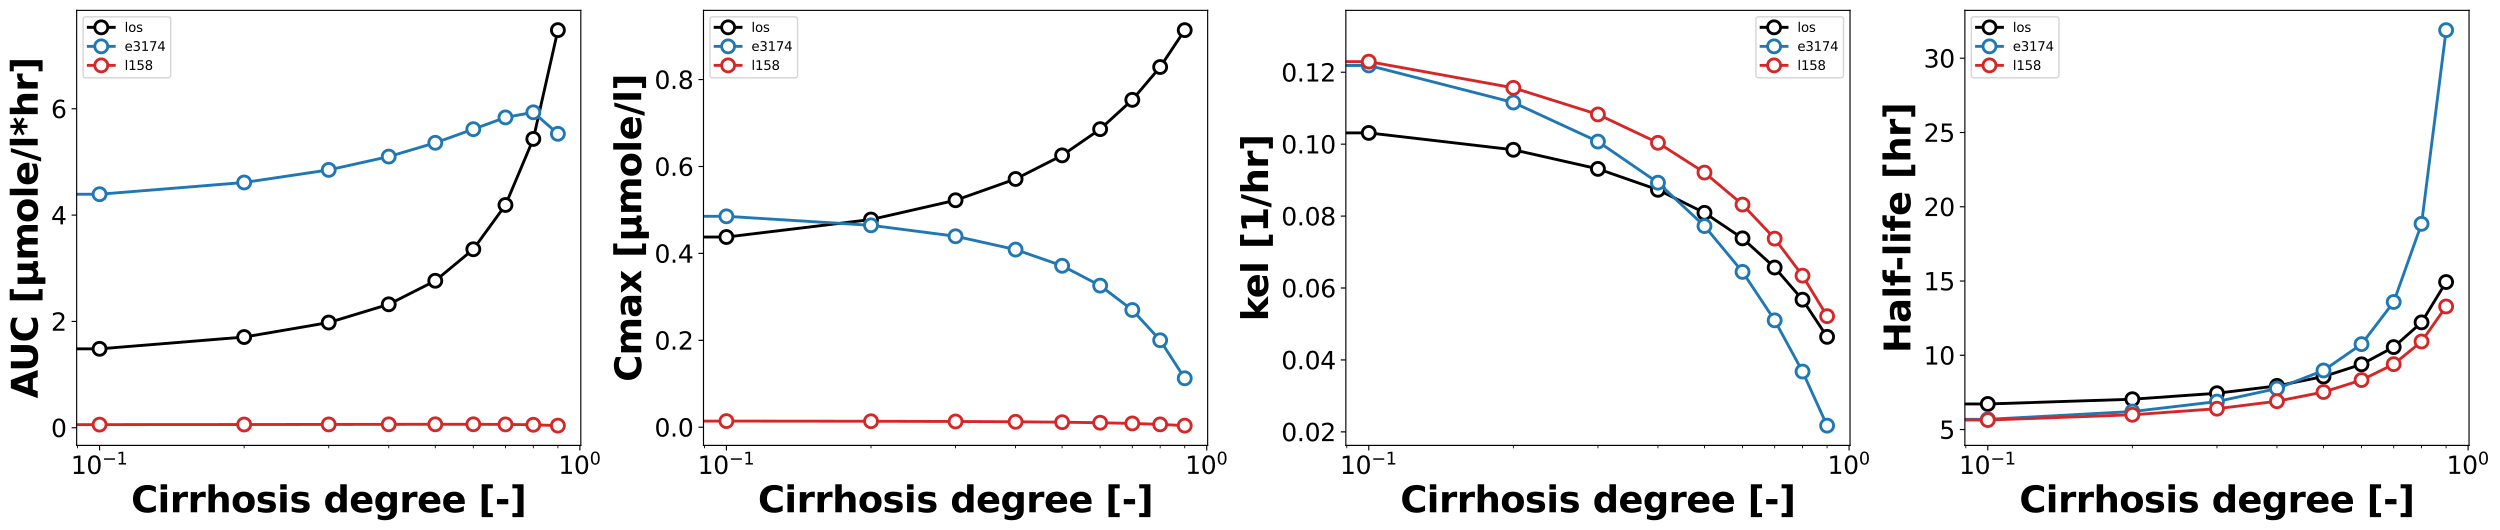 <?xml version="1.0" encoding="utf-8" standalone="no"?>
<!DOCTYPE svg PUBLIC "-//W3C//DTD SVG 1.1//EN"
  "http://www.w3.org/Graphics/SVG/1.1/DTD/svg11.dtd">
<svg xmlns:xlink="http://www.w3.org/1999/xlink" width="1736.4pt" height="368.4pt" viewBox="0 0 1736.4 368.4" xmlns="http://www.w3.org/2000/svg" version="1.1">
 <defs>
  <style type="text/css">*{stroke-linejoin: round; stroke-linecap: butt}</style>
 </defs>
 <g id="figure_1">
  <g id="patch_1">
   <path d="M 0 368.4 
L 1736.4 368.4 
L 1736.4 0 
L 0 0 
z
" style="fill: #ffffff"/>
  </g>
  <g id="axes_1">
   <g id="patch_2">
    <path d="M 53.239 309.356 
L 403.408 309.356 
L 403.408 7.2 
L 53.239 7.2 
z
" style="fill: #ffffff"/>
   </g>
   <g id="matplotlib.axis_1">
    <g id="xtick_1">
     <g id="line2d_1">
      <defs>
       <path id="m1708767cd4" d="M 0 0 
L 0 3.5 
" style="stroke: #000000; stroke-width: 0.8"/>
      </defs>
      <g>
       <use xlink:href="#m1708767cd4" x="69.156" y="309.356" style="stroke: #000000; stroke-width: 0.8"/>
      </g>
     </g>
     <g id="text_1">
      <!-- $\mathdefault{10^{-1}}$ -->
      <g transform="translate(49.181 329.273) scale(0.17 -0.17)">
       <defs>
        <path id="DejaVuSans-31" d="M 794 531 
L 1825 531 
L 1825 4091 
L 703 3866 
L 703 4441 
L 1819 4666 
L 2450 4666 
L 2450 531 
L 3481 531 
L 3481 0 
L 794 0 
L 794 531 
z
" transform="scale(0.016)"/>
        <path id="DejaVuSans-30" d="M 2034 4250 
Q 1547 4250 1301 3770 
Q 1056 3291 1056 2328 
Q 1056 1369 1301 889 
Q 1547 409 2034 409 
Q 2525 409 2770 889 
Q 3016 1369 3016 2328 
Q 3016 3291 2770 3770 
Q 2525 4250 2034 4250 
z
M 2034 4750 
Q 2819 4750 3233 4129 
Q 3647 3509 3647 2328 
Q 3647 1150 3233 529 
Q 2819 -91 2034 -91 
Q 1250 -91 836 529 
Q 422 1150 422 2328 
Q 422 3509 836 4129 
Q 1250 4750 2034 4750 
z
" transform="scale(0.016)"/>
        <path id="DejaVuSans-2212" d="M 678 2272 
L 4684 2272 
L 4684 1741 
L 678 1741 
L 678 2272 
z
" transform="scale(0.016)"/>
       </defs>
       <use xlink:href="#DejaVuSans-31" transform="translate(0 0.684)"/>
       <use xlink:href="#DejaVuSans-30" transform="translate(63.623 0.684)"/>
       <use xlink:href="#DejaVuSans-2212" transform="translate(128.203 38.966) scale(0.7)"/>
       <use xlink:href="#DejaVuSans-31" transform="translate(186.855 38.966) scale(0.7)"/>
      </g>
     </g>
    </g>
    <g id="xtick_2">
     <g id="line2d_2">
      <g>
       <use xlink:href="#m1708767cd4" x="402.756" y="309.356" style="stroke: #000000; stroke-width: 0.8"/>
      </g>
     </g>
     <g id="text_2">
      <!-- $\mathdefault{10^{0}}$ -->
      <g transform="translate(387.796 329.273) scale(0.17 -0.17)">
       <use xlink:href="#DejaVuSans-31" transform="translate(0 0.766)"/>
       <use xlink:href="#DejaVuSans-30" transform="translate(63.623 0.766)"/>
       <use xlink:href="#DejaVuSans-30" transform="translate(128.203 39.047) scale(0.7)"/>
      </g>
     </g>
    </g>
    <g id="xtick_3">
     <g id="line2d_3">
      <defs>
       <path id="me3ce7f499f" d="M 0 0 
L 0 2 
" style="stroke: #000000; stroke-width: 0.6"/>
      </defs>
      <g>
       <use xlink:href="#me3ce7f499f" x="53.891" y="309.356" style="stroke: #000000; stroke-width: 0.6"/>
      </g>
     </g>
    </g>
    <g id="xtick_4">
     <g id="line2d_4">
      <g>
       <use xlink:href="#me3ce7f499f" x="169.579" y="309.356" style="stroke: #000000; stroke-width: 0.6"/>
      </g>
     </g>
    </g>
    <g id="xtick_5">
     <g id="line2d_5">
      <g>
       <use xlink:href="#me3ce7f499f" x="228.323" y="309.356" style="stroke: #000000; stroke-width: 0.6"/>
      </g>
     </g>
    </g>
    <g id="xtick_6">
     <g id="line2d_6">
      <g>
       <use xlink:href="#me3ce7f499f" x="270.003" y="309.356" style="stroke: #000000; stroke-width: 0.6"/>
      </g>
     </g>
    </g>
    <g id="xtick_7">
     <g id="line2d_7">
      <g>
       <use xlink:href="#me3ce7f499f" x="302.332" y="309.356" style="stroke: #000000; stroke-width: 0.6"/>
      </g>
     </g>
    </g>
    <g id="xtick_8">
     <g id="line2d_8">
      <g>
       <use xlink:href="#me3ce7f499f" x="328.747" y="309.356" style="stroke: #000000; stroke-width: 0.6"/>
      </g>
     </g>
    </g>
    <g id="xtick_9">
     <g id="line2d_9">
      <g>
       <use xlink:href="#me3ce7f499f" x="351.081" y="309.356" style="stroke: #000000; stroke-width: 0.6"/>
      </g>
     </g>
    </g>
    <g id="xtick_10">
     <g id="line2d_10">
      <g>
       <use xlink:href="#me3ce7f499f" x="370.427" y="309.356" style="stroke: #000000; stroke-width: 0.6"/>
      </g>
     </g>
    </g>
    <g id="xtick_11">
     <g id="line2d_11">
      <g>
       <use xlink:href="#me3ce7f499f" x="387.491" y="309.356" style="stroke: #000000; stroke-width: 0.6"/>
      </g>
     </g>
    </g>
    <g id="text_3">
     <!-- Cirrhosis degree [-] -->
     <g transform="translate(91.075 355.805) scale(0.25 -0.25)">
      <defs>
       <path id="DejaVuSans-Bold-43" d="M 4288 256 
Q 3956 84 3597 -3 
Q 3238 -91 2847 -91 
Q 1681 -91 1000 561 
Q 319 1213 319 2328 
Q 319 3447 1000 4098 
Q 1681 4750 2847 4750 
Q 3238 4750 3597 4662 
Q 3956 4575 4288 4403 
L 4288 3438 
Q 3953 3666 3628 3772 
Q 3303 3878 2944 3878 
Q 2300 3878 1931 3465 
Q 1563 3053 1563 2328 
Q 1563 1606 1931 1193 
Q 2300 781 2944 781 
Q 3303 781 3628 887 
Q 3953 994 4288 1222 
L 4288 256 
z
" transform="scale(0.016)"/>
       <path id="DejaVuSans-Bold-69" d="M 538 3500 
L 1656 3500 
L 1656 0 
L 538 0 
L 538 3500 
z
M 538 4863 
L 1656 4863 
L 1656 3950 
L 538 3950 
L 538 4863 
z
" transform="scale(0.016)"/>
       <path id="DejaVuSans-Bold-72" d="M 3138 2547 
Q 2991 2616 2845 2648 
Q 2700 2681 2553 2681 
Q 2122 2681 1889 2404 
Q 1656 2128 1656 1613 
L 1656 0 
L 538 0 
L 538 3500 
L 1656 3500 
L 1656 2925 
Q 1872 3269 2151 3426 
Q 2431 3584 2822 3584 
Q 2878 3584 2943 3579 
Q 3009 3575 3134 3559 
L 3138 2547 
z
" transform="scale(0.016)"/>
       <path id="DejaVuSans-Bold-68" d="M 4056 2131 
L 4056 0 
L 2931 0 
L 2931 347 
L 2931 1625 
Q 2931 2084 2911 2256 
Q 2891 2428 2841 2509 
Q 2775 2619 2662 2680 
Q 2550 2741 2406 2741 
Q 2056 2741 1856 2470 
Q 1656 2200 1656 1722 
L 1656 0 
L 538 0 
L 538 4863 
L 1656 4863 
L 1656 2988 
Q 1909 3294 2193 3439 
Q 2478 3584 2822 3584 
Q 3428 3584 3742 3212 
Q 4056 2841 4056 2131 
z
" transform="scale(0.016)"/>
       <path id="DejaVuSans-Bold-6f" d="M 2203 2784 
Q 1831 2784 1636 2517 
Q 1441 2250 1441 1747 
Q 1441 1244 1636 976 
Q 1831 709 2203 709 
Q 2569 709 2762 976 
Q 2956 1244 2956 1747 
Q 2956 2250 2762 2517 
Q 2569 2784 2203 2784 
z
M 2203 3584 
Q 3106 3584 3614 3096 
Q 4122 2609 4122 1747 
Q 4122 884 3614 396 
Q 3106 -91 2203 -91 
Q 1297 -91 786 396 
Q 275 884 275 1747 
Q 275 2609 786 3096 
Q 1297 3584 2203 3584 
z
" transform="scale(0.016)"/>
       <path id="DejaVuSans-Bold-73" d="M 3272 3391 
L 3272 2541 
Q 2913 2691 2578 2766 
Q 2244 2841 1947 2841 
Q 1628 2841 1473 2761 
Q 1319 2681 1319 2516 
Q 1319 2381 1436 2309 
Q 1553 2238 1856 2203 
L 2053 2175 
Q 2913 2066 3209 1816 
Q 3506 1566 3506 1031 
Q 3506 472 3093 190 
Q 2681 -91 1863 -91 
Q 1516 -91 1145 -36 
Q 775 19 384 128 
L 384 978 
Q 719 816 1070 734 
Q 1422 653 1784 653 
Q 2113 653 2278 743 
Q 2444 834 2444 1013 
Q 2444 1163 2330 1236 
Q 2216 1309 1875 1350 
L 1678 1375 
Q 931 1469 631 1722 
Q 331 1975 331 2491 
Q 331 3047 712 3315 
Q 1094 3584 1881 3584 
Q 2191 3584 2531 3537 
Q 2872 3491 3272 3391 
z
" transform="scale(0.016)"/>
       <path id="DejaVuSans-Bold-20" transform="scale(0.016)"/>
       <path id="DejaVuSans-Bold-64" d="M 2919 2988 
L 2919 4863 
L 4044 4863 
L 4044 0 
L 2919 0 
L 2919 506 
Q 2688 197 2409 53 
Q 2131 -91 1766 -91 
Q 1119 -91 703 423 
Q 288 938 288 1747 
Q 288 2556 703 3070 
Q 1119 3584 1766 3584 
Q 2128 3584 2408 3439 
Q 2688 3294 2919 2988 
z
M 2181 722 
Q 2541 722 2730 984 
Q 2919 1247 2919 1747 
Q 2919 2247 2730 2509 
Q 2541 2772 2181 2772 
Q 1825 2772 1636 2509 
Q 1447 2247 1447 1747 
Q 1447 1247 1636 984 
Q 1825 722 2181 722 
z
" transform="scale(0.016)"/>
       <path id="DejaVuSans-Bold-65" d="M 4031 1759 
L 4031 1441 
L 1416 1441 
Q 1456 1047 1700 850 
Q 1944 653 2381 653 
Q 2734 653 3104 758 
Q 3475 863 3866 1075 
L 3866 213 
Q 3469 63 3072 -14 
Q 2675 -91 2278 -91 
Q 1328 -91 801 392 
Q 275 875 275 1747 
Q 275 2603 792 3093 
Q 1309 3584 2216 3584 
Q 3041 3584 3536 3087 
Q 4031 2591 4031 1759 
z
M 2881 2131 
Q 2881 2450 2695 2645 
Q 2509 2841 2209 2841 
Q 1884 2841 1681 2658 
Q 1478 2475 1428 2131 
L 2881 2131 
z
" transform="scale(0.016)"/>
       <path id="DejaVuSans-Bold-67" d="M 2919 594 
Q 2688 288 2409 144 
Q 2131 0 1766 0 
Q 1125 0 706 504 
Q 288 1009 288 1791 
Q 288 2575 706 3076 
Q 1125 3578 1766 3578 
Q 2131 3578 2409 3434 
Q 2688 3291 2919 2981 
L 2919 3500 
L 4044 3500 
L 4044 353 
Q 4044 -491 3511 -936 
Q 2978 -1381 1966 -1381 
Q 1638 -1381 1331 -1331 
Q 1025 -1281 716 -1178 
L 716 -306 
Q 1009 -475 1290 -558 
Q 1572 -641 1856 -641 
Q 2406 -641 2662 -400 
Q 2919 -159 2919 353 
L 2919 594 
z
M 2181 2772 
Q 1834 2772 1640 2515 
Q 1447 2259 1447 1791 
Q 1447 1309 1634 1061 
Q 1822 813 2181 813 
Q 2531 813 2725 1069 
Q 2919 1325 2919 1791 
Q 2919 2259 2725 2515 
Q 2531 2772 2181 2772 
z
" transform="scale(0.016)"/>
       <path id="DejaVuSans-Bold-5b" d="M 550 4863 
L 2491 4863 
L 2491 4159 
L 1613 4159 
L 1613 -141 
L 2491 -141 
L 2491 -844 
L 550 -844 
L 550 4863 
z
" transform="scale(0.016)"/>
       <path id="DejaVuSans-Bold-2d" d="M 347 2297 
L 2309 2297 
L 2309 1388 
L 347 1388 
L 347 2297 
z
" transform="scale(0.016)"/>
       <path id="DejaVuSans-Bold-5d" d="M 2375 -844 
L 434 -844 
L 434 -141 
L 1313 -141 
L 1313 4159 
L 434 4159 
L 434 4863 
L 2375 4863 
L 2375 -844 
z
" transform="scale(0.016)"/>
      </defs>
      <use xlink:href="#DejaVuSans-Bold-43"/>
      <use xlink:href="#DejaVuSans-Bold-69" transform="translate(73.389 0)"/>
      <use xlink:href="#DejaVuSans-Bold-72" transform="translate(107.666 0)"/>
      <use xlink:href="#DejaVuSans-Bold-72" transform="translate(156.982 0)"/>
      <use xlink:href="#DejaVuSans-Bold-68" transform="translate(206.299 0)"/>
      <use xlink:href="#DejaVuSans-Bold-6f" transform="translate(277.49 0)"/>
      <use xlink:href="#DejaVuSans-Bold-73" transform="translate(346.191 0)"/>
      <use xlink:href="#DejaVuSans-Bold-69" transform="translate(405.713 0)"/>
      <use xlink:href="#DejaVuSans-Bold-73" transform="translate(439.99 0)"/>
      <use xlink:href="#DejaVuSans-Bold-20" transform="translate(499.512 0)"/>
      <use xlink:href="#DejaVuSans-Bold-64" transform="translate(534.326 0)"/>
      <use xlink:href="#DejaVuSans-Bold-65" transform="translate(605.908 0)"/>
      <use xlink:href="#DejaVuSans-Bold-67" transform="translate(673.73 0)"/>
      <use xlink:href="#DejaVuSans-Bold-72" transform="translate(745.312 0)"/>
      <use xlink:href="#DejaVuSans-Bold-65" transform="translate(794.629 0)"/>
      <use xlink:href="#DejaVuSans-Bold-65" transform="translate(862.451 0)"/>
      <use xlink:href="#DejaVuSans-Bold-20" transform="translate(930.273 0)"/>
      <use xlink:href="#DejaVuSans-Bold-5b" transform="translate(965.088 0)"/>
      <use xlink:href="#DejaVuSans-Bold-2d" transform="translate(1010.791 0)"/>
      <use xlink:href="#DejaVuSans-Bold-5d" transform="translate(1052.295 0)"/>
     </g>
    </g>
   </g>
   <g id="matplotlib.axis_2">
    <g id="ytick_1">
     <g id="line2d_12">
      <defs>
       <path id="m4a463402ee" d="M 0 0 
L -3.5 0 
" style="stroke: #000000; stroke-width: 0.8"/>
      </defs>
      <g>
       <use xlink:href="#m4a463402ee" x="53.239" y="297.094" style="stroke: #000000; stroke-width: 0.8"/>
      </g>
     </g>
     <g id="text_4">
      <!-- 0 -->
      <g transform="translate(35.423 303.553) scale(0.17 -0.17)">
       <use xlink:href="#DejaVuSans-30"/>
      </g>
     </g>
    </g>
    <g id="ytick_2">
     <g id="line2d_13">
      <g>
       <use xlink:href="#m4a463402ee" x="53.239" y="223.245" style="stroke: #000000; stroke-width: 0.8"/>
      </g>
     </g>
     <g id="text_5">
      <!-- 2 -->
      <g transform="translate(35.423 229.703) scale(0.17 -0.17)">
       <defs>
        <path id="DejaVuSans-32" d="M 1228 531 
L 3431 531 
L 3431 0 
L 469 0 
L 469 531 
Q 828 903 1448 1529 
Q 2069 2156 2228 2338 
Q 2531 2678 2651 2914 
Q 2772 3150 2772 3378 
Q 2772 3750 2511 3984 
Q 2250 4219 1831 4219 
Q 1534 4219 1204 4116 
Q 875 4013 500 3803 
L 500 4441 
Q 881 4594 1212 4672 
Q 1544 4750 1819 4750 
Q 2544 4750 2975 4387 
Q 3406 4025 3406 3419 
Q 3406 3131 3298 2873 
Q 3191 2616 2906 2266 
Q 2828 2175 2409 1742 
Q 1991 1309 1228 531 
z
" transform="scale(0.016)"/>
       </defs>
       <use xlink:href="#DejaVuSans-32"/>
      </g>
     </g>
    </g>
    <g id="ytick_3">
     <g id="line2d_14">
      <g>
       <use xlink:href="#m4a463402ee" x="53.239" y="149.395" style="stroke: #000000; stroke-width: 0.8"/>
      </g>
     </g>
     <g id="text_6">
      <!-- 4 -->
      <g transform="translate(35.423 155.854) scale(0.17 -0.17)">
       <defs>
        <path id="DejaVuSans-34" d="M 2419 4116 
L 825 1625 
L 2419 1625 
L 2419 4116 
z
M 2253 4666 
L 3047 4666 
L 3047 1625 
L 3713 1625 
L 3713 1100 
L 3047 1100 
L 3047 0 
L 2419 0 
L 2419 1100 
L 313 1100 
L 313 1709 
L 2253 4666 
z
" transform="scale(0.016)"/>
       </defs>
       <use xlink:href="#DejaVuSans-34"/>
      </g>
     </g>
    </g>
    <g id="ytick_4">
     <g id="line2d_15">
      <g>
       <use xlink:href="#m4a463402ee" x="53.239" y="75.545" style="stroke: #000000; stroke-width: 0.8"/>
      </g>
     </g>
     <g id="text_7">
      <!-- 6 -->
      <g transform="translate(35.423 82.004) scale(0.17 -0.17)">
       <defs>
        <path id="DejaVuSans-36" d="M 2113 2584 
Q 1688 2584 1439 2293 
Q 1191 2003 1191 1497 
Q 1191 994 1439 701 
Q 1688 409 2113 409 
Q 2538 409 2786 701 
Q 3034 994 3034 1497 
Q 3034 2003 2786 2293 
Q 2538 2584 2113 2584 
z
M 3366 4563 
L 3366 3988 
Q 3128 4100 2886 4159 
Q 2644 4219 2406 4219 
Q 1781 4219 1451 3797 
Q 1122 3375 1075 2522 
Q 1259 2794 1537 2939 
Q 1816 3084 2150 3084 
Q 2853 3084 3261 2657 
Q 3669 2231 3669 1497 
Q 3669 778 3244 343 
Q 2819 -91 2113 -91 
Q 1303 -91 875 529 
Q 447 1150 447 2328 
Q 447 3434 972 4092 
Q 1497 4750 2381 4750 
Q 2619 4750 2861 4703 
Q 3103 4656 3366 4563 
z
" transform="scale(0.016)"/>
       </defs>
       <use xlink:href="#DejaVuSans-36"/>
      </g>
     </g>
    </g>
    <g id="text_8">
     <!-- AUC [µmole/l*hr] -->
     <g transform="translate(26.196 276.688) rotate(-90) scale(0.25 -0.25)">
      <defs>
       <path id="DejaVuSans-Bold-41" d="M 3419 850 
L 1538 850 
L 1241 0 
L 31 0 
L 1759 4666 
L 3194 4666 
L 4922 0 
L 3713 0 
L 3419 850 
z
M 1838 1716 
L 3116 1716 
L 2478 3572 
L 1838 1716 
z
" transform="scale(0.016)"/>
       <path id="DejaVuSans-Bold-55" d="M 588 4666 
L 1791 4666 
L 1791 1869 
Q 1791 1291 1980 1042 
Q 2169 794 2597 794 
Q 3028 794 3217 1042 
Q 3406 1291 3406 1869 
L 3406 4666 
L 4609 4666 
L 4609 1869 
Q 4609 878 4112 393 
Q 3616 -91 2597 -91 
Q 1581 -91 1084 393 
Q 588 878 588 1869 
L 588 4666 
z
" transform="scale(0.016)"/>
       <path id="DejaVuSans-Bold-b5" d="M 544 -1338 
L 544 3500 
L 1672 3500 
L 1672 1466 
Q 1672 1103 1828 926 
Q 1984 750 2303 750 
Q 2625 750 2781 926 
Q 2938 1103 2938 1466 
L 2938 3500 
L 4063 3500 
L 4063 1159 
Q 4063 938 4114 850 
Q 4166 763 4288 763 
Q 4344 763 4395 778 
Q 4447 794 4506 831 
L 4506 50 
Q 4341 -22 4195 -56 
Q 4050 -91 3909 -91 
Q 3631 -91 3454 26 
Q 3278 144 3169 403 
Q 3022 156 2811 32 
Q 2600 -91 2322 -91 
Q 2091 -91 1928 -17 
Q 1766 56 1672 206 
L 1672 -1338 
L 544 -1338 
z
" transform="scale(0.016)"/>
       <path id="DejaVuSans-Bold-6d" d="M 3781 2919 
Q 3994 3244 4286 3414 
Q 4578 3584 4928 3584 
Q 5531 3584 5847 3212 
Q 6163 2841 6163 2131 
L 6163 0 
L 5038 0 
L 5038 1825 
Q 5041 1866 5042 1909 
Q 5044 1953 5044 2034 
Q 5044 2406 4934 2573 
Q 4825 2741 4581 2741 
Q 4263 2741 4089 2478 
Q 3916 2216 3909 1719 
L 3909 0 
L 2784 0 
L 2784 1825 
Q 2784 2406 2684 2573 
Q 2584 2741 2328 2741 
Q 2006 2741 1831 2477 
Q 1656 2213 1656 1722 
L 1656 0 
L 531 0 
L 531 3500 
L 1656 3500 
L 1656 2988 
Q 1863 3284 2130 3434 
Q 2397 3584 2719 3584 
Q 3081 3584 3359 3409 
Q 3638 3234 3781 2919 
z
" transform="scale(0.016)"/>
       <path id="DejaVuSans-Bold-6c" d="M 538 4863 
L 1656 4863 
L 1656 0 
L 538 0 
L 538 4863 
z
" transform="scale(0.016)"/>
       <path id="DejaVuSans-Bold-2f" d="M 1644 4666 
L 2338 4666 
L 691 -594 
L 0 -594 
L 1644 4666 
z
" transform="scale(0.016)"/>
       <path id="DejaVuSans-Bold-2a" d="M 3219 3803 
L 2188 3263 
L 3219 2719 
L 2981 2278 
L 1941 2853 
L 1941 1778 
L 1409 1778 
L 1409 2853 
L 366 2278 
L 128 2719 
L 1172 3263 
L 128 3803 
L 366 4244 
L 1409 3675 
L 1409 4750 
L 1941 4750 
L 1941 3675 
L 2981 4244 
L 3219 3803 
z
" transform="scale(0.016)"/>
      </defs>
      <use xlink:href="#DejaVuSans-Bold-41"/>
      <use xlink:href="#DejaVuSans-Bold-55" transform="translate(74.268 0)"/>
      <use xlink:href="#DejaVuSans-Bold-43" transform="translate(155.469 0)"/>
      <use xlink:href="#DejaVuSans-Bold-20" transform="translate(228.857 0)"/>
      <use xlink:href="#DejaVuSans-Bold-5b" transform="translate(263.672 0)"/>
      <use xlink:href="#DejaVuSans-Bold-b5" transform="translate(309.375 0)"/>
      <use xlink:href="#DejaVuSans-Bold-6d" transform="translate(382.959 0)"/>
      <use xlink:href="#DejaVuSans-Bold-6f" transform="translate(487.158 0)"/>
      <use xlink:href="#DejaVuSans-Bold-6c" transform="translate(555.859 0)"/>
      <use xlink:href="#DejaVuSans-Bold-65" transform="translate(590.137 0)"/>
      <use xlink:href="#DejaVuSans-Bold-2f" transform="translate(657.959 0)"/>
      <use xlink:href="#DejaVuSans-Bold-6c" transform="translate(694.482 0)"/>
      <use xlink:href="#DejaVuSans-Bold-2a" transform="translate(728.76 0)"/>
      <use xlink:href="#DejaVuSans-Bold-68" transform="translate(781.055 0)"/>
      <use xlink:href="#DejaVuSans-Bold-72" transform="translate(852.246 0)"/>
      <use xlink:href="#DejaVuSans-Bold-5d" transform="translate(901.562 0)"/>
     </g>
    </g>
   </g>
   <g id="line2d_16">
    <path clip-path="url(#p668cbf6075)" style="fill: none; stroke-dasharray: 5.55,2.4; stroke-dashoffset: 0; stroke: #808080; stroke-width: 1.5"/>
   </g>
   <g id="line2d_17">
    <path d="M -1 242.279 
L 69.156 242.278 
L 169.579 234.092 
L 228.323 224.019 
L 270.003 211.361 
L 302.332 195.008 
L 328.747 173.127 
L 351.081 142.373 
L 370.427 96.501 
L 387.491 20.934 
" clip-path="url(#p668cbf6075)" style="fill: none; stroke: #000000; stroke-width: 2; stroke-linecap: square"/>
    <defs>
     <path id="m09cfebaf0c" d="M 0 4.5 
C 1.193 4.5 2.338 4.026 3.182 3.182 
C 4.026 2.338 4.5 1.193 4.5 0 
C 4.5 -1.193 4.026 -2.338 3.182 -3.182 
C 2.338 -4.026 1.193 -4.5 0 -4.5 
C -1.193 -4.5 -2.338 -4.026 -3.182 -3.182 
C -4.026 -2.338 -4.5 -1.193 -4.5 0 
C -4.5 1.193 -4.026 2.338 -3.182 3.182 
C -2.338 4.026 -1.193 4.5 0 4.5 
z
" style="stroke: #000000; stroke-width: 2"/>
    </defs>
    <g clip-path="url(#p668cbf6075)">
     <use xlink:href="#m09cfebaf0c" x="-1" y="242.279" style="fill: #ffffff; stroke: #000000; stroke-width: 2"/>
     <use xlink:href="#m09cfebaf0c" x="69.156" y="242.278" style="fill: #ffffff; stroke: #000000; stroke-width: 2"/>
     <use xlink:href="#m09cfebaf0c" x="169.579" y="234.092" style="fill: #ffffff; stroke: #000000; stroke-width: 2"/>
     <use xlink:href="#m09cfebaf0c" x="228.323" y="224.019" style="fill: #ffffff; stroke: #000000; stroke-width: 2"/>
     <use xlink:href="#m09cfebaf0c" x="270.003" y="211.361" style="fill: #ffffff; stroke: #000000; stroke-width: 2"/>
     <use xlink:href="#m09cfebaf0c" x="302.332" y="195.008" style="fill: #ffffff; stroke: #000000; stroke-width: 2"/>
     <use xlink:href="#m09cfebaf0c" x="328.747" y="173.127" style="fill: #ffffff; stroke: #000000; stroke-width: 2"/>
     <use xlink:href="#m09cfebaf0c" x="351.081" y="142.373" style="fill: #ffffff; stroke: #000000; stroke-width: 2"/>
     <use xlink:href="#m09cfebaf0c" x="370.427" y="96.501" style="fill: #ffffff; stroke: #000000; stroke-width: 2"/>
     <use xlink:href="#m09cfebaf0c" x="387.491" y="20.934" style="fill: #ffffff; stroke: #000000; stroke-width: 2"/>
    </g>
   </g>
   <g id="line2d_18">
    <path clip-path="url(#p668cbf6075)" style="fill: none; stroke-dasharray: 5.55,2.4; stroke-dashoffset: 0; stroke: #808080; stroke-width: 1.5"/>
   </g>
   <g id="line2d_19">
    <path d="M -1 134.897 
L 69.156 134.896 
L 169.579 126.738 
L 228.323 118.003 
L 270.003 108.754 
L 302.332 99.177 
L 328.747 89.723 
L 351.081 81.546 
L 370.427 78.002 
L 387.491 92.933 
" clip-path="url(#p668cbf6075)" style="fill: none; stroke: #1f77b4; stroke-width: 2; stroke-linecap: square"/>
    <defs>
     <path id="m126668f32a" d="M 0 4.5 
C 1.193 4.5 2.338 4.026 3.182 3.182 
C 4.026 2.338 4.5 1.193 4.5 0 
C 4.5 -1.193 4.026 -2.338 3.182 -3.182 
C 2.338 -4.026 1.193 -4.5 0 -4.5 
C -1.193 -4.5 -2.338 -4.026 -3.182 -3.182 
C -4.026 -2.338 -4.5 -1.193 -4.5 0 
C -4.5 1.193 -4.026 2.338 -3.182 3.182 
C -2.338 4.026 -1.193 4.5 0 4.5 
z
" style="stroke: #1f77b4; stroke-width: 2"/>
    </defs>
    <g clip-path="url(#p668cbf6075)">
     <use xlink:href="#m126668f32a" x="-1" y="134.897" style="fill: #ffffff; stroke: #1f77b4; stroke-width: 2"/>
     <use xlink:href="#m126668f32a" x="69.156" y="134.896" style="fill: #ffffff; stroke: #1f77b4; stroke-width: 2"/>
     <use xlink:href="#m126668f32a" x="169.579" y="126.738" style="fill: #ffffff; stroke: #1f77b4; stroke-width: 2"/>
     <use xlink:href="#m126668f32a" x="228.323" y="118.003" style="fill: #ffffff; stroke: #1f77b4; stroke-width: 2"/>
     <use xlink:href="#m126668f32a" x="270.003" y="108.754" style="fill: #ffffff; stroke: #1f77b4; stroke-width: 2"/>
     <use xlink:href="#m126668f32a" x="302.332" y="99.177" style="fill: #ffffff; stroke: #1f77b4; stroke-width: 2"/>
     <use xlink:href="#m126668f32a" x="328.747" y="89.723" style="fill: #ffffff; stroke: #1f77b4; stroke-width: 2"/>
     <use xlink:href="#m126668f32a" x="351.081" y="81.546" style="fill: #ffffff; stroke: #1f77b4; stroke-width: 2"/>
     <use xlink:href="#m126668f32a" x="370.427" y="78.002" style="fill: #ffffff; stroke: #1f77b4; stroke-width: 2"/>
     <use xlink:href="#m126668f32a" x="387.491" y="92.933" style="fill: #ffffff; stroke: #1f77b4; stroke-width: 2"/>
    </g>
   </g>
   <g id="line2d_20">
    <path clip-path="url(#p668cbf6075)" style="fill: none; stroke-dasharray: 5.55,2.4; stroke-dashoffset: 0; stroke: #808080; stroke-width: 1.5"/>
   </g>
   <g id="line2d_21">
    <path d="M -1 294.927 
L 69.156 294.927 
L 169.579 294.856 
L 228.323 294.79 
L 270.003 294.733 
L 302.332 294.697 
L 328.747 294.701 
L 351.081 294.784 
L 370.427 295.028 
L 387.491 295.622 
" clip-path="url(#p668cbf6075)" style="fill: none; stroke: #d62728; stroke-width: 2; stroke-linecap: square"/>
    <defs>
     <path id="mb4c9655524" d="M 0 4.5 
C 1.193 4.5 2.338 4.026 3.182 3.182 
C 4.026 2.338 4.5 1.193 4.5 0 
C 4.5 -1.193 4.026 -2.338 3.182 -3.182 
C 2.338 -4.026 1.193 -4.5 0 -4.5 
C -1.193 -4.5 -2.338 -4.026 -3.182 -3.182 
C -4.026 -2.338 -4.5 -1.193 -4.5 0 
C -4.5 1.193 -4.026 2.338 -3.182 3.182 
C -2.338 4.026 -1.193 4.5 0 4.5 
z
" style="stroke: #d62728; stroke-width: 2"/>
    </defs>
    <g clip-path="url(#p668cbf6075)">
     <use xlink:href="#mb4c9655524" x="-1" y="294.927" style="fill: #ffffff; stroke: #d62728; stroke-width: 2"/>
     <use xlink:href="#mb4c9655524" x="69.156" y="294.927" style="fill: #ffffff; stroke: #d62728; stroke-width: 2"/>
     <use xlink:href="#mb4c9655524" x="169.579" y="294.856" style="fill: #ffffff; stroke: #d62728; stroke-width: 2"/>
     <use xlink:href="#mb4c9655524" x="228.323" y="294.79" style="fill: #ffffff; stroke: #d62728; stroke-width: 2"/>
     <use xlink:href="#mb4c9655524" x="270.003" y="294.733" style="fill: #ffffff; stroke: #d62728; stroke-width: 2"/>
     <use xlink:href="#mb4c9655524" x="302.332" y="294.697" style="fill: #ffffff; stroke: #d62728; stroke-width: 2"/>
     <use xlink:href="#mb4c9655524" x="328.747" y="294.701" style="fill: #ffffff; stroke: #d62728; stroke-width: 2"/>
     <use xlink:href="#mb4c9655524" x="351.081" y="294.784" style="fill: #ffffff; stroke: #d62728; stroke-width: 2"/>
     <use xlink:href="#mb4c9655524" x="370.427" y="295.028" style="fill: #ffffff; stroke: #d62728; stroke-width: 2"/>
     <use xlink:href="#mb4c9655524" x="387.491" y="295.622" style="fill: #ffffff; stroke: #d62728; stroke-width: 2"/>
    </g>
   </g>
   <g id="patch_3">
    <path d="M 53.239 309.356 
L 53.239 7.2 
" style="fill: none; stroke: #000000; stroke-width: 0.8; stroke-linejoin: miter; stroke-linecap: square"/>
   </g>
   <g id="patch_4">
    <path d="M 403.408 309.356 
L 403.408 7.2 
" style="fill: none; stroke: #000000; stroke-width: 0.8; stroke-linejoin: miter; stroke-linecap: square"/>
   </g>
   <g id="patch_5">
    <path d="M 53.239 309.356 
L 403.408 309.356 
" style="fill: none; stroke: #000000; stroke-width: 0.8; stroke-linejoin: miter; stroke-linecap: square"/>
   </g>
   <g id="patch_6">
    <path d="M 53.239 7.2 
L 403.408 7.2 
" style="fill: none; stroke: #000000; stroke-width: 0.8; stroke-linejoin: miter; stroke-linecap: square"/>
   </g>
   <g id="legend_1">
    <g id="patch_7">
     <path d="M 59.539 54.031 
L 116.782 54.031 
Q 118.582 54.031 118.582 52.231 
L 118.582 13.5 
Q 118.582 11.7 116.782 11.7 
L 59.539 11.7 
Q 57.739 11.7 57.739 13.5 
L 57.739 52.231 
Q 57.739 54.031 59.539 54.031 
z
" style="fill: #ffffff; opacity: 0.8; stroke: #cccccc; stroke-linejoin: miter"/>
    </g>
    <g id="line2d_22">
     <path d="M 61.339 18.989 
L 70.339 18.989 
L 79.339 18.989 
" style="fill: none; stroke: #000000; stroke-width: 2; stroke-linecap: square"/>
     <g>
      <use xlink:href="#m09cfebaf0c" x="70.339" y="18.989" style="fill: #ffffff; stroke: #000000; stroke-width: 2"/>
     </g>
    </g>
    <g id="text_9">
     <!-- los -->
     <g transform="translate(86.539 22.139) scale(0.09 -0.09)">
      <defs>
       <path id="DejaVuSans-6c" d="M 603 4863 
L 1178 4863 
L 1178 0 
L 603 0 
L 603 4863 
z
" transform="scale(0.016)"/>
       <path id="DejaVuSans-6f" d="M 1959 3097 
Q 1497 3097 1228 2736 
Q 959 2375 959 1747 
Q 959 1119 1226 758 
Q 1494 397 1959 397 
Q 2419 397 2687 759 
Q 2956 1122 2956 1747 
Q 2956 2369 2687 2733 
Q 2419 3097 1959 3097 
z
M 1959 3584 
Q 2709 3584 3137 3096 
Q 3566 2609 3566 1747 
Q 3566 888 3137 398 
Q 2709 -91 1959 -91 
Q 1206 -91 779 398 
Q 353 888 353 1747 
Q 353 2609 779 3096 
Q 1206 3584 1959 3584 
z
" transform="scale(0.016)"/>
       <path id="DejaVuSans-73" d="M 2834 3397 
L 2834 2853 
Q 2591 2978 2328 3040 
Q 2066 3103 1784 3103 
Q 1356 3103 1142 2972 
Q 928 2841 928 2578 
Q 928 2378 1081 2264 
Q 1234 2150 1697 2047 
L 1894 2003 
Q 2506 1872 2764 1633 
Q 3022 1394 3022 966 
Q 3022 478 2636 193 
Q 2250 -91 1575 -91 
Q 1294 -91 989 -36 
Q 684 19 347 128 
L 347 722 
Q 666 556 975 473 
Q 1284 391 1588 391 
Q 1994 391 2212 530 
Q 2431 669 2431 922 
Q 2431 1156 2273 1281 
Q 2116 1406 1581 1522 
L 1381 1569 
Q 847 1681 609 1914 
Q 372 2147 372 2553 
Q 372 3047 722 3315 
Q 1072 3584 1716 3584 
Q 2034 3584 2315 3537 
Q 2597 3491 2834 3397 
z
" transform="scale(0.016)"/>
      </defs>
      <use xlink:href="#DejaVuSans-6c"/>
      <use xlink:href="#DejaVuSans-6f" transform="translate(27.783 0)"/>
      <use xlink:href="#DejaVuSans-73" transform="translate(88.965 0)"/>
     </g>
    </g>
    <g id="line2d_23">
     <path d="M 61.339 32.199 
L 70.339 32.199 
L 79.339 32.199 
" style="fill: none; stroke: #1f77b4; stroke-width: 2; stroke-linecap: square"/>
     <g>
      <use xlink:href="#m126668f32a" x="70.339" y="32.199" style="fill: #ffffff; stroke: #1f77b4; stroke-width: 2"/>
     </g>
    </g>
    <g id="text_10">
     <!-- e3174 -->
     <g transform="translate(86.539 35.349) scale(0.09 -0.09)">
      <defs>
       <path id="DejaVuSans-65" d="M 3597 1894 
L 3597 1613 
L 953 1613 
Q 991 1019 1311 708 
Q 1631 397 2203 397 
Q 2534 397 2845 478 
Q 3156 559 3463 722 
L 3463 178 
Q 3153 47 2828 -22 
Q 2503 -91 2169 -91 
Q 1331 -91 842 396 
Q 353 884 353 1716 
Q 353 2575 817 3079 
Q 1281 3584 2069 3584 
Q 2775 3584 3186 3129 
Q 3597 2675 3597 1894 
z
M 3022 2063 
Q 3016 2534 2758 2815 
Q 2500 3097 2075 3097 
Q 1594 3097 1305 2825 
Q 1016 2553 972 2059 
L 3022 2063 
z
" transform="scale(0.016)"/>
       <path id="DejaVuSans-33" d="M 2597 2516 
Q 3050 2419 3304 2112 
Q 3559 1806 3559 1356 
Q 3559 666 3084 287 
Q 2609 -91 1734 -91 
Q 1441 -91 1130 -33 
Q 819 25 488 141 
L 488 750 
Q 750 597 1062 519 
Q 1375 441 1716 441 
Q 2309 441 2620 675 
Q 2931 909 2931 1356 
Q 2931 1769 2642 2001 
Q 2353 2234 1838 2234 
L 1294 2234 
L 1294 2753 
L 1863 2753 
Q 2328 2753 2575 2939 
Q 2822 3125 2822 3475 
Q 2822 3834 2567 4026 
Q 2313 4219 1838 4219 
Q 1578 4219 1281 4162 
Q 984 4106 628 3988 
L 628 4550 
Q 988 4650 1302 4700 
Q 1616 4750 1894 4750 
Q 2613 4750 3031 4423 
Q 3450 4097 3450 3541 
Q 3450 3153 3228 2886 
Q 3006 2619 2597 2516 
z
" transform="scale(0.016)"/>
       <path id="DejaVuSans-37" d="M 525 4666 
L 3525 4666 
L 3525 4397 
L 1831 0 
L 1172 0 
L 2766 4134 
L 525 4134 
L 525 4666 
z
" transform="scale(0.016)"/>
      </defs>
      <use xlink:href="#DejaVuSans-65"/>
      <use xlink:href="#DejaVuSans-33" transform="translate(61.523 0)"/>
      <use xlink:href="#DejaVuSans-31" transform="translate(125.146 0)"/>
      <use xlink:href="#DejaVuSans-37" transform="translate(188.77 0)"/>
      <use xlink:href="#DejaVuSans-34" transform="translate(252.393 0)"/>
     </g>
    </g>
    <g id="line2d_24">
     <path d="M 61.339 45.409 
L 70.339 45.409 
L 79.339 45.409 
" style="fill: none; stroke: #d62728; stroke-width: 2; stroke-linecap: square"/>
     <g>
      <use xlink:href="#mb4c9655524" x="70.339" y="45.409" style="fill: #ffffff; stroke: #d62728; stroke-width: 2"/>
     </g>
    </g>
    <g id="text_11">
     <!-- l158 -->
     <g transform="translate(86.539 48.559) scale(0.09 -0.09)">
      <defs>
       <path id="DejaVuSans-35" d="M 691 4666 
L 3169 4666 
L 3169 4134 
L 1269 4134 
L 1269 2991 
Q 1406 3038 1543 3061 
Q 1681 3084 1819 3084 
Q 2600 3084 3056 2656 
Q 3513 2228 3513 1497 
Q 3513 744 3044 326 
Q 2575 -91 1722 -91 
Q 1428 -91 1123 -41 
Q 819 9 494 109 
L 494 744 
Q 775 591 1075 516 
Q 1375 441 1709 441 
Q 2250 441 2565 725 
Q 2881 1009 2881 1497 
Q 2881 1984 2565 2268 
Q 2250 2553 1709 2553 
Q 1456 2553 1204 2497 
Q 953 2441 691 2322 
L 691 4666 
z
" transform="scale(0.016)"/>
       <path id="DejaVuSans-38" d="M 2034 2216 
Q 1584 2216 1326 1975 
Q 1069 1734 1069 1313 
Q 1069 891 1326 650 
Q 1584 409 2034 409 
Q 2484 409 2743 651 
Q 3003 894 3003 1313 
Q 3003 1734 2745 1975 
Q 2488 2216 2034 2216 
z
M 1403 2484 
Q 997 2584 770 2862 
Q 544 3141 544 3541 
Q 544 4100 942 4425 
Q 1341 4750 2034 4750 
Q 2731 4750 3128 4425 
Q 3525 4100 3525 3541 
Q 3525 3141 3298 2862 
Q 3072 2584 2669 2484 
Q 3125 2378 3379 2068 
Q 3634 1759 3634 1313 
Q 3634 634 3220 271 
Q 2806 -91 2034 -91 
Q 1263 -91 848 271 
Q 434 634 434 1313 
Q 434 1759 690 2068 
Q 947 2378 1403 2484 
z
M 1172 3481 
Q 1172 3119 1398 2916 
Q 1625 2713 2034 2713 
Q 2441 2713 2670 2916 
Q 2900 3119 2900 3481 
Q 2900 3844 2670 4047 
Q 2441 4250 2034 4250 
Q 1625 4250 1398 4047 
Q 1172 3844 1172 3481 
z
" transform="scale(0.016)"/>
      </defs>
      <use xlink:href="#DejaVuSans-6c"/>
      <use xlink:href="#DejaVuSans-31" transform="translate(27.783 0)"/>
      <use xlink:href="#DejaVuSans-35" transform="translate(91.406 0)"/>
      <use xlink:href="#DejaVuSans-38" transform="translate(155.029 0)"/>
     </g>
    </g>
   </g>
  </g>
  <g id="axes_2">
   <g id="patch_8">
    <path d="M 488.614 309.356 
L 838.783 309.356 
L 838.783 7.2 
L 488.614 7.2 
z
" style="fill: #ffffff"/>
   </g>
   <g id="matplotlib.axis_3">
    <g id="xtick_12">
     <g id="line2d_25">
      <g>
       <use xlink:href="#m1708767cd4" x="504.531" y="309.356" style="stroke: #000000; stroke-width: 0.8"/>
      </g>
     </g>
     <g id="text_12">
      <!-- $\mathdefault{10^{-1}}$ -->
      <g transform="translate(484.556 329.273) scale(0.17 -0.17)">
       <use xlink:href="#DejaVuSans-31" transform="translate(0 0.684)"/>
       <use xlink:href="#DejaVuSans-30" transform="translate(63.623 0.684)"/>
       <use xlink:href="#DejaVuSans-2212" transform="translate(128.203 38.966) scale(0.7)"/>
       <use xlink:href="#DejaVuSans-31" transform="translate(186.855 38.966) scale(0.7)"/>
      </g>
     </g>
    </g>
    <g id="xtick_13">
     <g id="line2d_26">
      <g>
       <use xlink:href="#m1708767cd4" x="838.131" y="309.356" style="stroke: #000000; stroke-width: 0.8"/>
      </g>
     </g>
     <g id="text_13">
      <!-- $\mathdefault{10^{0}}$ -->
      <g transform="translate(823.171 329.273) scale(0.17 -0.17)">
       <use xlink:href="#DejaVuSans-31" transform="translate(0 0.766)"/>
       <use xlink:href="#DejaVuSans-30" transform="translate(63.623 0.766)"/>
       <use xlink:href="#DejaVuSans-30" transform="translate(128.203 39.047) scale(0.7)"/>
      </g>
     </g>
    </g>
    <g id="xtick_14">
     <g id="line2d_27">
      <g>
       <use xlink:href="#me3ce7f499f" x="489.266" y="309.356" style="stroke: #000000; stroke-width: 0.6"/>
      </g>
     </g>
    </g>
    <g id="xtick_15">
     <g id="line2d_28">
      <g>
       <use xlink:href="#me3ce7f499f" x="604.954" y="309.356" style="stroke: #000000; stroke-width: 0.6"/>
      </g>
     </g>
    </g>
    <g id="xtick_16">
     <g id="line2d_29">
      <g>
       <use xlink:href="#me3ce7f499f" x="663.698" y="309.356" style="stroke: #000000; stroke-width: 0.6"/>
      </g>
     </g>
    </g>
    <g id="xtick_17">
     <g id="line2d_30">
      <g>
       <use xlink:href="#me3ce7f499f" x="705.378" y="309.356" style="stroke: #000000; stroke-width: 0.6"/>
      </g>
     </g>
    </g>
    <g id="xtick_18">
     <g id="line2d_31">
      <g>
       <use xlink:href="#me3ce7f499f" x="737.707" y="309.356" style="stroke: #000000; stroke-width: 0.6"/>
      </g>
     </g>
    </g>
    <g id="xtick_19">
     <g id="line2d_32">
      <g>
       <use xlink:href="#me3ce7f499f" x="764.122" y="309.356" style="stroke: #000000; stroke-width: 0.6"/>
      </g>
     </g>
    </g>
    <g id="xtick_20">
     <g id="line2d_33">
      <g>
       <use xlink:href="#me3ce7f499f" x="786.456" y="309.356" style="stroke: #000000; stroke-width: 0.6"/>
      </g>
     </g>
    </g>
    <g id="xtick_21">
     <g id="line2d_34">
      <g>
       <use xlink:href="#me3ce7f499f" x="805.802" y="309.356" style="stroke: #000000; stroke-width: 0.6"/>
      </g>
     </g>
    </g>
    <g id="xtick_22">
     <g id="line2d_35">
      <g>
       <use xlink:href="#me3ce7f499f" x="822.866" y="309.356" style="stroke: #000000; stroke-width: 0.6"/>
      </g>
     </g>
    </g>
    <g id="text_14">
     <!-- Cirrhosis degree [-] -->
     <g transform="translate(526.45 355.805) scale(0.25 -0.25)">
      <use xlink:href="#DejaVuSans-Bold-43"/>
      <use xlink:href="#DejaVuSans-Bold-69" transform="translate(73.389 0)"/>
      <use xlink:href="#DejaVuSans-Bold-72" transform="translate(107.666 0)"/>
      <use xlink:href="#DejaVuSans-Bold-72" transform="translate(156.982 0)"/>
      <use xlink:href="#DejaVuSans-Bold-68" transform="translate(206.299 0)"/>
      <use xlink:href="#DejaVuSans-Bold-6f" transform="translate(277.49 0)"/>
      <use xlink:href="#DejaVuSans-Bold-73" transform="translate(346.191 0)"/>
      <use xlink:href="#DejaVuSans-Bold-69" transform="translate(405.713 0)"/>
      <use xlink:href="#DejaVuSans-Bold-73" transform="translate(439.99 0)"/>
      <use xlink:href="#DejaVuSans-Bold-20" transform="translate(499.512 0)"/>
      <use xlink:href="#DejaVuSans-Bold-64" transform="translate(534.326 0)"/>
      <use xlink:href="#DejaVuSans-Bold-65" transform="translate(605.908 0)"/>
      <use xlink:href="#DejaVuSans-Bold-67" transform="translate(673.73 0)"/>
      <use xlink:href="#DejaVuSans-Bold-72" transform="translate(745.312 0)"/>
      <use xlink:href="#DejaVuSans-Bold-65" transform="translate(794.629 0)"/>
      <use xlink:href="#DejaVuSans-Bold-65" transform="translate(862.451 0)"/>
      <use xlink:href="#DejaVuSans-Bold-20" transform="translate(930.273 0)"/>
      <use xlink:href="#DejaVuSans-Bold-5b" transform="translate(965.088 0)"/>
      <use xlink:href="#DejaVuSans-Bold-2d" transform="translate(1010.791 0)"/>
      <use xlink:href="#DejaVuSans-Bold-5d" transform="translate(1052.295 0)"/>
     </g>
    </g>
   </g>
   <g id="matplotlib.axis_4">
    <g id="ytick_5">
     <g id="line2d_36">
      <g>
       <use xlink:href="#m4a463402ee" x="488.614" y="296.755" style="stroke: #000000; stroke-width: 0.8"/>
      </g>
     </g>
     <g id="text_15">
      <!-- 0.0 -->
      <g transform="translate(454.579 303.214) scale(0.17 -0.17)">
       <defs>
        <path id="DejaVuSans-2e" d="M 684 794 
L 1344 794 
L 1344 0 
L 684 0 
L 684 794 
z
" transform="scale(0.016)"/>
       </defs>
       <use xlink:href="#DejaVuSans-30"/>
       <use xlink:href="#DejaVuSans-2e" transform="translate(63.623 0)"/>
       <use xlink:href="#DejaVuSans-30" transform="translate(95.41 0)"/>
      </g>
     </g>
    </g>
    <g id="ytick_6">
     <g id="line2d_37">
      <g>
       <use xlink:href="#m4a463402ee" x="488.614" y="236.381" style="stroke: #000000; stroke-width: 0.8"/>
      </g>
     </g>
     <g id="text_16">
      <!-- 0.2 -->
      <g transform="translate(454.579 242.839) scale(0.17 -0.17)">
       <use xlink:href="#DejaVuSans-30"/>
       <use xlink:href="#DejaVuSans-2e" transform="translate(63.623 0)"/>
       <use xlink:href="#DejaVuSans-32" transform="translate(95.41 0)"/>
      </g>
     </g>
    </g>
    <g id="ytick_7">
     <g id="line2d_38">
      <g>
       <use xlink:href="#m4a463402ee" x="488.614" y="176.007" style="stroke: #000000; stroke-width: 0.8"/>
      </g>
     </g>
     <g id="text_17">
      <!-- 0.4 -->
      <g transform="translate(454.579 182.465) scale(0.17 -0.17)">
       <use xlink:href="#DejaVuSans-30"/>
       <use xlink:href="#DejaVuSans-2e" transform="translate(63.623 0)"/>
       <use xlink:href="#DejaVuSans-34" transform="translate(95.41 0)"/>
      </g>
     </g>
    </g>
    <g id="ytick_8">
     <g id="line2d_39">
      <g>
       <use xlink:href="#m4a463402ee" x="488.614" y="115.632" style="stroke: #000000; stroke-width: 0.8"/>
      </g>
     </g>
     <g id="text_18">
      <!-- 0.6 -->
      <g transform="translate(454.579 122.091) scale(0.17 -0.17)">
       <use xlink:href="#DejaVuSans-30"/>
       <use xlink:href="#DejaVuSans-2e" transform="translate(63.623 0)"/>
       <use xlink:href="#DejaVuSans-36" transform="translate(95.41 0)"/>
      </g>
     </g>
    </g>
    <g id="ytick_9">
     <g id="line2d_40">
      <g>
       <use xlink:href="#m4a463402ee" x="488.614" y="55.258" style="stroke: #000000; stroke-width: 0.8"/>
      </g>
     </g>
     <g id="text_19">
      <!-- 0.8 -->
      <g transform="translate(454.579 61.717) scale(0.17 -0.17)">
       <use xlink:href="#DejaVuSans-30"/>
       <use xlink:href="#DejaVuSans-2e" transform="translate(63.623 0)"/>
       <use xlink:href="#DejaVuSans-38" transform="translate(95.41 0)"/>
      </g>
     </g>
    </g>
    <g id="text_20">
     <!-- Cmax [µmole/l] -->
     <g transform="translate(445.352 265.178) rotate(-90) scale(0.25 -0.25)">
      <defs>
       <path id="DejaVuSans-Bold-61" d="M 2106 1575 
Q 1756 1575 1579 1456 
Q 1403 1338 1403 1106 
Q 1403 894 1545 773 
Q 1688 653 1941 653 
Q 2256 653 2472 879 
Q 2688 1106 2688 1447 
L 2688 1575 
L 2106 1575 
z
M 3816 1997 
L 3816 0 
L 2688 0 
L 2688 519 
Q 2463 200 2181 54 
Q 1900 -91 1497 -91 
Q 953 -91 614 226 
Q 275 544 275 1050 
Q 275 1666 698 1953 
Q 1122 2241 2028 2241 
L 2688 2241 
L 2688 2328 
Q 2688 2594 2478 2717 
Q 2269 2841 1825 2841 
Q 1466 2841 1156 2769 
Q 847 2697 581 2553 
L 581 3406 
Q 941 3494 1303 3539 
Q 1666 3584 2028 3584 
Q 2975 3584 3395 3211 
Q 3816 2838 3816 1997 
z
" transform="scale(0.016)"/>
       <path id="DejaVuSans-Bold-78" d="M 1422 1791 
L 159 3500 
L 1344 3500 
L 2059 2463 
L 2784 3500 
L 3969 3500 
L 2706 1797 
L 4031 0 
L 2847 0 
L 2059 1106 
L 1281 0 
L 97 0 
L 1422 1791 
z
" transform="scale(0.016)"/>
      </defs>
      <use xlink:href="#DejaVuSans-Bold-43"/>
      <use xlink:href="#DejaVuSans-Bold-6d" transform="translate(73.389 0)"/>
      <use xlink:href="#DejaVuSans-Bold-61" transform="translate(177.588 0)"/>
      <use xlink:href="#DejaVuSans-Bold-78" transform="translate(245.068 0)"/>
      <use xlink:href="#DejaVuSans-Bold-20" transform="translate(309.57 0)"/>
      <use xlink:href="#DejaVuSans-Bold-5b" transform="translate(344.385 0)"/>
      <use xlink:href="#DejaVuSans-Bold-b5" transform="translate(390.088 0)"/>
      <use xlink:href="#DejaVuSans-Bold-6d" transform="translate(463.672 0)"/>
      <use xlink:href="#DejaVuSans-Bold-6f" transform="translate(567.871 0)"/>
      <use xlink:href="#DejaVuSans-Bold-6c" transform="translate(636.572 0)"/>
      <use xlink:href="#DejaVuSans-Bold-65" transform="translate(670.85 0)"/>
      <use xlink:href="#DejaVuSans-Bold-2f" transform="translate(738.672 0)"/>
      <use xlink:href="#DejaVuSans-Bold-6c" transform="translate(775.195 0)"/>
      <use xlink:href="#DejaVuSans-Bold-5d" transform="translate(809.473 0)"/>
     </g>
    </g>
   </g>
   <g id="line2d_41">
    <path clip-path="url(#p2b9a67511e)" style="fill: none; stroke-dasharray: 5.55,2.4; stroke-dashoffset: 0; stroke: #808080; stroke-width: 1.5"/>
   </g>
   <g id="line2d_42">
    <path d="M -1 164.641 
L 504.531 164.624 
L 604.954 152.47 
L 663.698 139.086 
L 705.378 124.304 
L 737.707 107.92 
L 764.122 89.697 
L 786.456 69.346 
L 805.802 46.551 
L 822.866 20.934 
" clip-path="url(#p2b9a67511e)" style="fill: none; stroke: #000000; stroke-width: 2; stroke-linecap: square"/>
    <g clip-path="url(#p2b9a67511e)">
     <use xlink:href="#m09cfebaf0c" x="-1" y="164.641" style="fill: #ffffff; stroke: #000000; stroke-width: 2"/>
     <use xlink:href="#m09cfebaf0c" x="504.531" y="164.624" style="fill: #ffffff; stroke: #000000; stroke-width: 2"/>
     <use xlink:href="#m09cfebaf0c" x="604.954" y="152.47" style="fill: #ffffff; stroke: #000000; stroke-width: 2"/>
     <use xlink:href="#m09cfebaf0c" x="663.698" y="139.086" style="fill: #ffffff; stroke: #000000; stroke-width: 2"/>
     <use xlink:href="#m09cfebaf0c" x="705.378" y="124.304" style="fill: #ffffff; stroke: #000000; stroke-width: 2"/>
     <use xlink:href="#m09cfebaf0c" x="737.707" y="107.92" style="fill: #ffffff; stroke: #000000; stroke-width: 2"/>
     <use xlink:href="#m09cfebaf0c" x="764.122" y="89.697" style="fill: #ffffff; stroke: #000000; stroke-width: 2"/>
     <use xlink:href="#m09cfebaf0c" x="786.456" y="69.346" style="fill: #ffffff; stroke: #000000; stroke-width: 2"/>
     <use xlink:href="#m09cfebaf0c" x="805.802" y="46.551" style="fill: #ffffff; stroke: #000000; stroke-width: 2"/>
     <use xlink:href="#m09cfebaf0c" x="822.866" y="20.934" style="fill: #ffffff; stroke: #000000; stroke-width: 2"/>
    </g>
   </g>
   <g id="line2d_43">
    <path clip-path="url(#p2b9a67511e)" style="fill: none; stroke-dasharray: 5.55,2.4; stroke-dashoffset: 0; stroke: #808080; stroke-width: 1.5"/>
   </g>
   <g id="line2d_44">
    <path d="M -1 150.238 
L 504.531 150.246 
L 604.954 156.502 
L 663.698 164.104 
L 705.378 173.347 
L 737.707 184.609 
L 764.122 198.381 
L 786.456 215.321 
L 805.802 236.335 
L 822.866 262.743 
" clip-path="url(#p2b9a67511e)" style="fill: none; stroke: #1f77b4; stroke-width: 2; stroke-linecap: square"/>
    <g clip-path="url(#p2b9a67511e)">
     <use xlink:href="#m126668f32a" x="-1" y="150.238" style="fill: #ffffff; stroke: #1f77b4; stroke-width: 2"/>
     <use xlink:href="#m126668f32a" x="504.531" y="150.246" style="fill: #ffffff; stroke: #1f77b4; stroke-width: 2"/>
     <use xlink:href="#m126668f32a" x="604.954" y="156.502" style="fill: #ffffff; stroke: #1f77b4; stroke-width: 2"/>
     <use xlink:href="#m126668f32a" x="663.698" y="164.104" style="fill: #ffffff; stroke: #1f77b4; stroke-width: 2"/>
     <use xlink:href="#m126668f32a" x="705.378" y="173.347" style="fill: #ffffff; stroke: #1f77b4; stroke-width: 2"/>
     <use xlink:href="#m126668f32a" x="737.707" y="184.609" style="fill: #ffffff; stroke: #1f77b4; stroke-width: 2"/>
     <use xlink:href="#m126668f32a" x="764.122" y="198.381" style="fill: #ffffff; stroke: #1f77b4; stroke-width: 2"/>
     <use xlink:href="#m126668f32a" x="786.456" y="215.321" style="fill: #ffffff; stroke: #1f77b4; stroke-width: 2"/>
     <use xlink:href="#m126668f32a" x="805.802" y="236.335" style="fill: #ffffff; stroke: #1f77b4; stroke-width: 2"/>
     <use xlink:href="#m126668f32a" x="822.866" y="262.743" style="fill: #ffffff; stroke: #1f77b4; stroke-width: 2"/>
    </g>
   </g>
   <g id="line2d_45">
    <path clip-path="url(#p2b9a67511e)" style="fill: none; stroke-dasharray: 5.55,2.4; stroke-dashoffset: 0; stroke: #808080; stroke-width: 1.5"/>
   </g>
   <g id="line2d_46">
    <path d="M -1 292.47 
L 504.531 292.47 
L 604.954 292.583 
L 663.698 292.74 
L 705.378 292.953 
L 737.707 293.238 
L 764.122 293.614 
L 786.456 294.111 
L 805.802 294.763 
L 822.866 295.622 
" clip-path="url(#p2b9a67511e)" style="fill: none; stroke: #d62728; stroke-width: 2; stroke-linecap: square"/>
    <g clip-path="url(#p2b9a67511e)">
     <use xlink:href="#mb4c9655524" x="-1" y="292.47" style="fill: #ffffff; stroke: #d62728; stroke-width: 2"/>
     <use xlink:href="#mb4c9655524" x="504.531" y="292.47" style="fill: #ffffff; stroke: #d62728; stroke-width: 2"/>
     <use xlink:href="#mb4c9655524" x="604.954" y="292.583" style="fill: #ffffff; stroke: #d62728; stroke-width: 2"/>
     <use xlink:href="#mb4c9655524" x="663.698" y="292.74" style="fill: #ffffff; stroke: #d62728; stroke-width: 2"/>
     <use xlink:href="#mb4c9655524" x="705.378" y="292.953" style="fill: #ffffff; stroke: #d62728; stroke-width: 2"/>
     <use xlink:href="#mb4c9655524" x="737.707" y="293.238" style="fill: #ffffff; stroke: #d62728; stroke-width: 2"/>
     <use xlink:href="#mb4c9655524" x="764.122" y="293.614" style="fill: #ffffff; stroke: #d62728; stroke-width: 2"/>
     <use xlink:href="#mb4c9655524" x="786.456" y="294.111" style="fill: #ffffff; stroke: #d62728; stroke-width: 2"/>
     <use xlink:href="#mb4c9655524" x="805.802" y="294.763" style="fill: #ffffff; stroke: #d62728; stroke-width: 2"/>
     <use xlink:href="#mb4c9655524" x="822.866" y="295.622" style="fill: #ffffff; stroke: #d62728; stroke-width: 2"/>
    </g>
   </g>
   <g id="patch_9">
    <path d="M 488.614 309.356 
L 488.614 7.2 
" style="fill: none; stroke: #000000; stroke-width: 0.8; stroke-linejoin: miter; stroke-linecap: square"/>
   </g>
   <g id="patch_10">
    <path d="M 838.783 309.356 
L 838.783 7.2 
" style="fill: none; stroke: #000000; stroke-width: 0.8; stroke-linejoin: miter; stroke-linecap: square"/>
   </g>
   <g id="patch_11">
    <path d="M 488.614 309.356 
L 838.783 309.356 
" style="fill: none; stroke: #000000; stroke-width: 0.8; stroke-linejoin: miter; stroke-linecap: square"/>
   </g>
   <g id="patch_12">
    <path d="M 488.614 7.2 
L 838.783 7.2 
" style="fill: none; stroke: #000000; stroke-width: 0.8; stroke-linejoin: miter; stroke-linecap: square"/>
   </g>
   <g id="legend_2">
    <g id="patch_13">
     <path d="M 494.914 54.031 
L 552.157 54.031 
Q 553.957 54.031 553.957 52.231 
L 553.957 13.5 
Q 553.957 11.7 552.157 11.7 
L 494.914 11.7 
Q 493.114 11.7 493.114 13.5 
L 493.114 52.231 
Q 493.114 54.031 494.914 54.031 
z
" style="fill: #ffffff; opacity: 0.8; stroke: #cccccc; stroke-linejoin: miter"/>
    </g>
    <g id="line2d_47">
     <path d="M 496.714 18.989 
L 505.714 18.989 
L 514.714 18.989 
" style="fill: none; stroke: #000000; stroke-width: 2; stroke-linecap: square"/>
     <g>
      <use xlink:href="#m09cfebaf0c" x="505.714" y="18.989" style="fill: #ffffff; stroke: #000000; stroke-width: 2"/>
     </g>
    </g>
    <g id="text_21">
     <!-- los -->
     <g transform="translate(521.914 22.139) scale(0.09 -0.09)">
      <use xlink:href="#DejaVuSans-6c"/>
      <use xlink:href="#DejaVuSans-6f" transform="translate(27.783 0)"/>
      <use xlink:href="#DejaVuSans-73" transform="translate(88.965 0)"/>
     </g>
    </g>
    <g id="line2d_48">
     <path d="M 496.714 32.199 
L 505.714 32.199 
L 514.714 32.199 
" style="fill: none; stroke: #1f77b4; stroke-width: 2; stroke-linecap: square"/>
     <g>
      <use xlink:href="#m126668f32a" x="505.714" y="32.199" style="fill: #ffffff; stroke: #1f77b4; stroke-width: 2"/>
     </g>
    </g>
    <g id="text_22">
     <!-- e3174 -->
     <g transform="translate(521.914 35.349) scale(0.09 -0.09)">
      <use xlink:href="#DejaVuSans-65"/>
      <use xlink:href="#DejaVuSans-33" transform="translate(61.523 0)"/>
      <use xlink:href="#DejaVuSans-31" transform="translate(125.146 0)"/>
      <use xlink:href="#DejaVuSans-37" transform="translate(188.77 0)"/>
      <use xlink:href="#DejaVuSans-34" transform="translate(252.393 0)"/>
     </g>
    </g>
    <g id="line2d_49">
     <path d="M 496.714 45.409 
L 505.714 45.409 
L 514.714 45.409 
" style="fill: none; stroke: #d62728; stroke-width: 2; stroke-linecap: square"/>
     <g>
      <use xlink:href="#mb4c9655524" x="505.714" y="45.409" style="fill: #ffffff; stroke: #d62728; stroke-width: 2"/>
     </g>
    </g>
    <g id="text_23">
     <!-- l158 -->
     <g transform="translate(521.914 48.559) scale(0.09 -0.09)">
      <use xlink:href="#DejaVuSans-6c"/>
      <use xlink:href="#DejaVuSans-31" transform="translate(27.783 0)"/>
      <use xlink:href="#DejaVuSans-35" transform="translate(91.406 0)"/>
      <use xlink:href="#DejaVuSans-38" transform="translate(155.029 0)"/>
     </g>
    </g>
   </g>
  </g>
  <g id="axes_3">
   <g id="patch_14">
    <path d="M 934.778 309.356 
L 1284.947 309.356 
L 1284.947 7.2 
L 934.778 7.2 
z
" style="fill: #ffffff"/>
   </g>
   <g id="matplotlib.axis_5">
    <g id="xtick_23">
     <g id="line2d_50">
      <g>
       <use xlink:href="#m1708767cd4" x="950.695" y="309.356" style="stroke: #000000; stroke-width: 0.8"/>
      </g>
     </g>
     <g id="text_24">
      <!-- $\mathdefault{10^{-1}}$ -->
      <g transform="translate(930.72 329.273) scale(0.17 -0.17)">
       <use xlink:href="#DejaVuSans-31" transform="translate(0 0.684)"/>
       <use xlink:href="#DejaVuSans-30" transform="translate(63.623 0.684)"/>
       <use xlink:href="#DejaVuSans-2212" transform="translate(128.203 38.966) scale(0.7)"/>
       <use xlink:href="#DejaVuSans-31" transform="translate(186.855 38.966) scale(0.7)"/>
      </g>
     </g>
    </g>
    <g id="xtick_24">
     <g id="line2d_51">
      <g>
       <use xlink:href="#m1708767cd4" x="1284.295" y="309.356" style="stroke: #000000; stroke-width: 0.8"/>
      </g>
     </g>
     <g id="text_25">
      <!-- $\mathdefault{10^{0}}$ -->
      <g transform="translate(1269.335 329.273) scale(0.17 -0.17)">
       <use xlink:href="#DejaVuSans-31" transform="translate(0 0.766)"/>
       <use xlink:href="#DejaVuSans-30" transform="translate(63.623 0.766)"/>
       <use xlink:href="#DejaVuSans-30" transform="translate(128.203 39.047) scale(0.7)"/>
      </g>
     </g>
    </g>
    <g id="xtick_25">
     <g id="line2d_52">
      <g>
       <use xlink:href="#me3ce7f499f" x="935.43" y="309.356" style="stroke: #000000; stroke-width: 0.6"/>
      </g>
     </g>
    </g>
    <g id="xtick_26">
     <g id="line2d_53">
      <g>
       <use xlink:href="#me3ce7f499f" x="1051.118" y="309.356" style="stroke: #000000; stroke-width: 0.6"/>
      </g>
     </g>
    </g>
    <g id="xtick_27">
     <g id="line2d_54">
      <g>
       <use xlink:href="#me3ce7f499f" x="1109.862" y="309.356" style="stroke: #000000; stroke-width: 0.6"/>
      </g>
     </g>
    </g>
    <g id="xtick_28">
     <g id="line2d_55">
      <g>
       <use xlink:href="#me3ce7f499f" x="1151.542" y="309.356" style="stroke: #000000; stroke-width: 0.6"/>
      </g>
     </g>
    </g>
    <g id="xtick_29">
     <g id="line2d_56">
      <g>
       <use xlink:href="#me3ce7f499f" x="1183.871" y="309.356" style="stroke: #000000; stroke-width: 0.6"/>
      </g>
     </g>
    </g>
    <g id="xtick_30">
     <g id="line2d_57">
      <g>
       <use xlink:href="#me3ce7f499f" x="1210.286" y="309.356" style="stroke: #000000; stroke-width: 0.6"/>
      </g>
     </g>
    </g>
    <g id="xtick_31">
     <g id="line2d_58">
      <g>
       <use xlink:href="#me3ce7f499f" x="1232.619" y="309.356" style="stroke: #000000; stroke-width: 0.6"/>
      </g>
     </g>
    </g>
    <g id="xtick_32">
     <g id="line2d_59">
      <g>
       <use xlink:href="#me3ce7f499f" x="1251.966" y="309.356" style="stroke: #000000; stroke-width: 0.6"/>
      </g>
     </g>
    </g>
    <g id="xtick_33">
     <g id="line2d_60">
      <g>
       <use xlink:href="#me3ce7f499f" x="1269.03" y="309.356" style="stroke: #000000; stroke-width: 0.6"/>
      </g>
     </g>
    </g>
    <g id="text_26">
     <!-- Cirrhosis degree [-] -->
     <g transform="translate(972.614 355.805) scale(0.25 -0.25)">
      <use xlink:href="#DejaVuSans-Bold-43"/>
      <use xlink:href="#DejaVuSans-Bold-69" transform="translate(73.389 0)"/>
      <use xlink:href="#DejaVuSans-Bold-72" transform="translate(107.666 0)"/>
      <use xlink:href="#DejaVuSans-Bold-72" transform="translate(156.982 0)"/>
      <use xlink:href="#DejaVuSans-Bold-68" transform="translate(206.299 0)"/>
      <use xlink:href="#DejaVuSans-Bold-6f" transform="translate(277.49 0)"/>
      <use xlink:href="#DejaVuSans-Bold-73" transform="translate(346.191 0)"/>
      <use xlink:href="#DejaVuSans-Bold-69" transform="translate(405.713 0)"/>
      <use xlink:href="#DejaVuSans-Bold-73" transform="translate(439.99 0)"/>
      <use xlink:href="#DejaVuSans-Bold-20" transform="translate(499.512 0)"/>
      <use xlink:href="#DejaVuSans-Bold-64" transform="translate(534.326 0)"/>
      <use xlink:href="#DejaVuSans-Bold-65" transform="translate(605.908 0)"/>
      <use xlink:href="#DejaVuSans-Bold-67" transform="translate(673.73 0)"/>
      <use xlink:href="#DejaVuSans-Bold-72" transform="translate(745.312 0)"/>
      <use xlink:href="#DejaVuSans-Bold-65" transform="translate(794.629 0)"/>
      <use xlink:href="#DejaVuSans-Bold-65" transform="translate(862.451 0)"/>
      <use xlink:href="#DejaVuSans-Bold-20" transform="translate(930.273 0)"/>
      <use xlink:href="#DejaVuSans-Bold-5b" transform="translate(965.088 0)"/>
      <use xlink:href="#DejaVuSans-Bold-2d" transform="translate(1010.791 0)"/>
      <use xlink:href="#DejaVuSans-Bold-5d" transform="translate(1052.295 0)"/>
     </g>
    </g>
   </g>
   <g id="matplotlib.axis_6">
    <g id="ytick_10">
     <g id="line2d_61">
      <g>
       <use xlink:href="#m4a463402ee" x="934.778" y="299.956" style="stroke: #000000; stroke-width: 0.8"/>
      </g>
     </g>
     <g id="text_27">
      <!-- 0.02 -->
      <g transform="translate(889.926 306.415) scale(0.17 -0.17)">
       <use xlink:href="#DejaVuSans-30"/>
       <use xlink:href="#DejaVuSans-2e" transform="translate(63.623 0)"/>
       <use xlink:href="#DejaVuSans-30" transform="translate(95.41 0)"/>
       <use xlink:href="#DejaVuSans-32" transform="translate(159.033 0)"/>
      </g>
     </g>
    </g>
    <g id="ytick_11">
     <g id="line2d_62">
      <g>
       <use xlink:href="#m4a463402ee" x="934.778" y="249.996" style="stroke: #000000; stroke-width: 0.8"/>
      </g>
     </g>
     <g id="text_28">
      <!-- 0.04 -->
      <g transform="translate(889.926 256.455) scale(0.17 -0.17)">
       <use xlink:href="#DejaVuSans-30"/>
       <use xlink:href="#DejaVuSans-2e" transform="translate(63.623 0)"/>
       <use xlink:href="#DejaVuSans-30" transform="translate(95.41 0)"/>
       <use xlink:href="#DejaVuSans-34" transform="translate(159.033 0)"/>
      </g>
     </g>
    </g>
    <g id="ytick_12">
     <g id="line2d_63">
      <g>
       <use xlink:href="#m4a463402ee" x="934.778" y="200.037" style="stroke: #000000; stroke-width: 0.8"/>
      </g>
     </g>
     <g id="text_29">
      <!-- 0.06 -->
      <g transform="translate(889.926 206.495) scale(0.17 -0.17)">
       <use xlink:href="#DejaVuSans-30"/>
       <use xlink:href="#DejaVuSans-2e" transform="translate(63.623 0)"/>
       <use xlink:href="#DejaVuSans-30" transform="translate(95.41 0)"/>
       <use xlink:href="#DejaVuSans-36" transform="translate(159.033 0)"/>
      </g>
     </g>
    </g>
    <g id="ytick_13">
     <g id="line2d_64">
      <g>
       <use xlink:href="#m4a463402ee" x="934.778" y="150.077" style="stroke: #000000; stroke-width: 0.8"/>
      </g>
     </g>
     <g id="text_30">
      <!-- 0.08 -->
      <g transform="translate(889.926 156.536) scale(0.17 -0.17)">
       <use xlink:href="#DejaVuSans-30"/>
       <use xlink:href="#DejaVuSans-2e" transform="translate(63.623 0)"/>
       <use xlink:href="#DejaVuSans-30" transform="translate(95.41 0)"/>
       <use xlink:href="#DejaVuSans-38" transform="translate(159.033 0)"/>
      </g>
     </g>
    </g>
    <g id="ytick_14">
     <g id="line2d_65">
      <g>
       <use xlink:href="#m4a463402ee" x="934.778" y="100.118" style="stroke: #000000; stroke-width: 0.8"/>
      </g>
     </g>
     <g id="text_31">
      <!-- 0.10 -->
      <g transform="translate(889.926 106.576) scale(0.17 -0.17)">
       <use xlink:href="#DejaVuSans-30"/>
       <use xlink:href="#DejaVuSans-2e" transform="translate(63.623 0)"/>
       <use xlink:href="#DejaVuSans-31" transform="translate(95.41 0)"/>
       <use xlink:href="#DejaVuSans-30" transform="translate(159.033 0)"/>
      </g>
     </g>
    </g>
    <g id="ytick_15">
     <g id="line2d_66">
      <g>
       <use xlink:href="#m4a463402ee" x="934.778" y="50.158" style="stroke: #000000; stroke-width: 0.8"/>
      </g>
     </g>
     <g id="text_32">
      <!-- 0.12 -->
      <g transform="translate(889.926 56.617) scale(0.17 -0.17)">
       <use xlink:href="#DejaVuSans-30"/>
       <use xlink:href="#DejaVuSans-2e" transform="translate(63.623 0)"/>
       <use xlink:href="#DejaVuSans-31" transform="translate(95.41 0)"/>
       <use xlink:href="#DejaVuSans-32" transform="translate(159.033 0)"/>
      </g>
     </g>
    </g>
    <g id="text_33">
     <!-- kel [1/hr] -->
     <g transform="translate(880.727 223.13) rotate(-90) scale(0.25 -0.25)">
      <defs>
       <path id="DejaVuSans-Bold-6b" d="M 538 4863 
L 1656 4863 
L 1656 2216 
L 2944 3500 
L 4244 3500 
L 2534 1894 
L 4378 0 
L 3022 0 
L 1656 1459 
L 1656 0 
L 538 0 
L 538 4863 
z
" transform="scale(0.016)"/>
       <path id="DejaVuSans-Bold-31" d="M 750 831 
L 1813 831 
L 1813 3847 
L 722 3622 
L 722 4441 
L 1806 4666 
L 2950 4666 
L 2950 831 
L 4013 831 
L 4013 0 
L 750 0 
L 750 831 
z
" transform="scale(0.016)"/>
      </defs>
      <use xlink:href="#DejaVuSans-Bold-6b"/>
      <use xlink:href="#DejaVuSans-Bold-65" transform="translate(63.879 0)"/>
      <use xlink:href="#DejaVuSans-Bold-6c" transform="translate(131.701 0)"/>
      <use xlink:href="#DejaVuSans-Bold-20" transform="translate(165.979 0)"/>
      <use xlink:href="#DejaVuSans-Bold-5b" transform="translate(200.793 0)"/>
      <use xlink:href="#DejaVuSans-Bold-31" transform="translate(246.496 0)"/>
      <use xlink:href="#DejaVuSans-Bold-2f" transform="translate(316.076 0)"/>
      <use xlink:href="#DejaVuSans-Bold-68" transform="translate(352.6 0)"/>
      <use xlink:href="#DejaVuSans-Bold-72" transform="translate(423.791 0)"/>
      <use xlink:href="#DejaVuSans-Bold-5d" transform="translate(473.107 0)"/>
     </g>
    </g>
   </g>
   <g id="line2d_67">
    <path clip-path="url(#p0354c68cde)" style="fill: none; stroke-dasharray: 5.55,2.4; stroke-dashoffset: 0; stroke: #808080; stroke-width: 1.5"/>
   </g>
   <g id="line2d_68">
    <path d="M -1 92.288 
L 950.695 92.32 
L 1051.118 104.027 
L 1109.862 117.305 
L 1151.542 131.825 
L 1183.871 147.813 
L 1210.286 165.548 
L 1232.619 185.814 
L 1251.966 208.156 
L 1269.03 233.956 
" clip-path="url(#p0354c68cde)" style="fill: none; stroke: #000000; stroke-width: 2; stroke-linecap: square"/>
    <g clip-path="url(#p0354c68cde)">
     <use xlink:href="#m09cfebaf0c" x="-1" y="92.288" style="fill: #ffffff; stroke: #000000; stroke-width: 2"/>
     <use xlink:href="#m09cfebaf0c" x="950.695" y="92.32" style="fill: #ffffff; stroke: #000000; stroke-width: 2"/>
     <use xlink:href="#m09cfebaf0c" x="1051.118" y="104.027" style="fill: #ffffff; stroke: #000000; stroke-width: 2"/>
     <use xlink:href="#m09cfebaf0c" x="1109.862" y="117.305" style="fill: #ffffff; stroke: #000000; stroke-width: 2"/>
     <use xlink:href="#m09cfebaf0c" x="1151.542" y="131.825" style="fill: #ffffff; stroke: #000000; stroke-width: 2"/>
     <use xlink:href="#m09cfebaf0c" x="1183.871" y="147.813" style="fill: #ffffff; stroke: #000000; stroke-width: 2"/>
     <use xlink:href="#m09cfebaf0c" x="1210.286" y="165.548" style="fill: #ffffff; stroke: #000000; stroke-width: 2"/>
     <use xlink:href="#m09cfebaf0c" x="1232.619" y="185.814" style="fill: #ffffff; stroke: #000000; stroke-width: 2"/>
     <use xlink:href="#m09cfebaf0c" x="1251.966" y="208.156" style="fill: #ffffff; stroke: #000000; stroke-width: 2"/>
     <use xlink:href="#m09cfebaf0c" x="1269.03" y="233.956" style="fill: #ffffff; stroke: #000000; stroke-width: 2"/>
    </g>
   </g>
   <g id="line2d_69">
    <path clip-path="url(#p0354c68cde)" style="fill: none; stroke-dasharray: 5.55,2.4; stroke-dashoffset: 0; stroke: #808080; stroke-width: 1.5"/>
   </g>
   <g id="line2d_70">
    <path d="M -1 45.396 
L 950.695 45.466 
L 1051.118 71.193 
L 1109.862 98.32 
L 1151.542 126.889 
L 1183.871 157.01 
L 1210.286 188.84 
L 1232.619 222.485 
L 1251.966 258.061 
L 1269.03 295.622 
" clip-path="url(#p0354c68cde)" style="fill: none; stroke: #1f77b4; stroke-width: 2; stroke-linecap: square"/>
    <g clip-path="url(#p0354c68cde)">
     <use xlink:href="#m126668f32a" x="-1" y="45.396" style="fill: #ffffff; stroke: #1f77b4; stroke-width: 2"/>
     <use xlink:href="#m126668f32a" x="950.695" y="45.466" style="fill: #ffffff; stroke: #1f77b4; stroke-width: 2"/>
     <use xlink:href="#m126668f32a" x="1051.118" y="71.193" style="fill: #ffffff; stroke: #1f77b4; stroke-width: 2"/>
     <use xlink:href="#m126668f32a" x="1109.862" y="98.32" style="fill: #ffffff; stroke: #1f77b4; stroke-width: 2"/>
     <use xlink:href="#m126668f32a" x="1151.542" y="126.889" style="fill: #ffffff; stroke: #1f77b4; stroke-width: 2"/>
     <use xlink:href="#m126668f32a" x="1183.871" y="157.01" style="fill: #ffffff; stroke: #1f77b4; stroke-width: 2"/>
     <use xlink:href="#m126668f32a" x="1210.286" y="188.84" style="fill: #ffffff; stroke: #1f77b4; stroke-width: 2"/>
     <use xlink:href="#m126668f32a" x="1232.619" y="222.485" style="fill: #ffffff; stroke: #1f77b4; stroke-width: 2"/>
     <use xlink:href="#m126668f32a" x="1251.966" y="258.061" style="fill: #ffffff; stroke: #1f77b4; stroke-width: 2"/>
     <use xlink:href="#m126668f32a" x="1269.03" y="295.622" style="fill: #ffffff; stroke: #1f77b4; stroke-width: 2"/>
    </g>
   </g>
   <g id="line2d_71">
    <path clip-path="url(#p0354c68cde)" style="fill: none; stroke-dasharray: 5.55,2.4; stroke-dashoffset: 0; stroke: #808080; stroke-width: 1.5"/>
   </g>
   <g id="line2d_72">
    <path d="M -1 42.761 
L 950.695 42.81 
L 1051.118 61.017 
L 1109.862 79.489 
L 1151.542 99.193 
L 1183.871 119.87 
L 1210.286 142.095 
L 1232.619 165.732 
L 1251.966 191.451 
L 1269.03 219.586 
" clip-path="url(#p0354c68cde)" style="fill: none; stroke: #d62728; stroke-width: 2; stroke-linecap: square"/>
    <g clip-path="url(#p0354c68cde)">
     <use xlink:href="#mb4c9655524" x="-1" y="42.761" style="fill: #ffffff; stroke: #d62728; stroke-width: 2"/>
     <use xlink:href="#mb4c9655524" x="950.695" y="42.81" style="fill: #ffffff; stroke: #d62728; stroke-width: 2"/>
     <use xlink:href="#mb4c9655524" x="1051.118" y="61.017" style="fill: #ffffff; stroke: #d62728; stroke-width: 2"/>
     <use xlink:href="#mb4c9655524" x="1109.862" y="79.489" style="fill: #ffffff; stroke: #d62728; stroke-width: 2"/>
     <use xlink:href="#mb4c9655524" x="1151.542" y="99.193" style="fill: #ffffff; stroke: #d62728; stroke-width: 2"/>
     <use xlink:href="#mb4c9655524" x="1183.871" y="119.87" style="fill: #ffffff; stroke: #d62728; stroke-width: 2"/>
     <use xlink:href="#mb4c9655524" x="1210.286" y="142.095" style="fill: #ffffff; stroke: #d62728; stroke-width: 2"/>
     <use xlink:href="#mb4c9655524" x="1232.619" y="165.732" style="fill: #ffffff; stroke: #d62728; stroke-width: 2"/>
     <use xlink:href="#mb4c9655524" x="1251.966" y="191.451" style="fill: #ffffff; stroke: #d62728; stroke-width: 2"/>
     <use xlink:href="#mb4c9655524" x="1269.03" y="219.586" style="fill: #ffffff; stroke: #d62728; stroke-width: 2"/>
    </g>
   </g>
   <g id="patch_15">
    <path d="M 934.778 309.356 
L 934.778 7.2 
" style="fill: none; stroke: #000000; stroke-width: 0.8; stroke-linejoin: miter; stroke-linecap: square"/>
   </g>
   <g id="patch_16">
    <path d="M 1284.947 309.356 
L 1284.947 7.2 
" style="fill: none; stroke: #000000; stroke-width: 0.8; stroke-linejoin: miter; stroke-linecap: square"/>
   </g>
   <g id="patch_17">
    <path d="M 934.778 309.356 
L 1284.947 309.356 
" style="fill: none; stroke: #000000; stroke-width: 0.8; stroke-linejoin: miter; stroke-linecap: square"/>
   </g>
   <g id="patch_18">
    <path d="M 934.778 7.2 
L 1284.947 7.2 
" style="fill: none; stroke: #000000; stroke-width: 0.8; stroke-linejoin: miter; stroke-linecap: square"/>
   </g>
   <g id="legend_3">
    <g id="patch_19">
     <path d="M 1221.404 54.031 
L 1278.647 54.031 
Q 1280.447 54.031 1280.447 52.231 
L 1280.447 13.5 
Q 1280.447 11.7 1278.647 11.7 
L 1221.404 11.7 
Q 1219.604 11.7 1219.604 13.5 
L 1219.604 52.231 
Q 1219.604 54.031 1221.404 54.031 
z
" style="fill: #ffffff; opacity: 0.8; stroke: #cccccc; stroke-linejoin: miter"/>
    </g>
    <g id="line2d_73">
     <path d="M 1223.204 18.989 
L 1232.204 18.989 
L 1241.204 18.989 
" style="fill: none; stroke: #000000; stroke-width: 2; stroke-linecap: square"/>
     <g>
      <use xlink:href="#m09cfebaf0c" x="1232.204" y="18.989" style="fill: #ffffff; stroke: #000000; stroke-width: 2"/>
     </g>
    </g>
    <g id="text_34">
     <!-- los -->
     <g transform="translate(1248.404 22.139) scale(0.09 -0.09)">
      <use xlink:href="#DejaVuSans-6c"/>
      <use xlink:href="#DejaVuSans-6f" transform="translate(27.783 0)"/>
      <use xlink:href="#DejaVuSans-73" transform="translate(88.965 0)"/>
     </g>
    </g>
    <g id="line2d_74">
     <path d="M 1223.204 32.199 
L 1232.204 32.199 
L 1241.204 32.199 
" style="fill: none; stroke: #1f77b4; stroke-width: 2; stroke-linecap: square"/>
     <g>
      <use xlink:href="#m126668f32a" x="1232.204" y="32.199" style="fill: #ffffff; stroke: #1f77b4; stroke-width: 2"/>
     </g>
    </g>
    <g id="text_35">
     <!-- e3174 -->
     <g transform="translate(1248.404 35.349) scale(0.09 -0.09)">
      <use xlink:href="#DejaVuSans-65"/>
      <use xlink:href="#DejaVuSans-33" transform="translate(61.523 0)"/>
      <use xlink:href="#DejaVuSans-31" transform="translate(125.146 0)"/>
      <use xlink:href="#DejaVuSans-37" transform="translate(188.77 0)"/>
      <use xlink:href="#DejaVuSans-34" transform="translate(252.393 0)"/>
     </g>
    </g>
    <g id="line2d_75">
     <path d="M 1223.204 45.409 
L 1232.204 45.409 
L 1241.204 45.409 
" style="fill: none; stroke: #d62728; stroke-width: 2; stroke-linecap: square"/>
     <g>
      <use xlink:href="#mb4c9655524" x="1232.204" y="45.409" style="fill: #ffffff; stroke: #d62728; stroke-width: 2"/>
     </g>
    </g>
    <g id="text_36">
     <!-- l158 -->
     <g transform="translate(1248.404 48.559) scale(0.09 -0.09)">
      <use xlink:href="#DejaVuSans-6c"/>
      <use xlink:href="#DejaVuSans-31" transform="translate(27.783 0)"/>
      <use xlink:href="#DejaVuSans-35" transform="translate(91.406 0)"/>
      <use xlink:href="#DejaVuSans-38" transform="translate(155.029 0)"/>
     </g>
    </g>
   </g>
  </g>
  <g id="axes_4">
   <g id="patch_20">
    <path d="M 1364.723 309.356 
L 1714.892 309.356 
L 1714.892 7.2 
L 1364.723 7.2 
z
" style="fill: #ffffff"/>
   </g>
   <g id="matplotlib.axis_7">
    <g id="xtick_34">
     <g id="line2d_76">
      <g>
       <use xlink:href="#m1708767cd4" x="1380.639" y="309.356" style="stroke: #000000; stroke-width: 0.8"/>
      </g>
     </g>
     <g id="text_37">
      <!-- $\mathdefault{10^{-1}}$ -->
      <g transform="translate(1360.664 329.273) scale(0.17 -0.17)">
       <use xlink:href="#DejaVuSans-31" transform="translate(0 0.684)"/>
       <use xlink:href="#DejaVuSans-30" transform="translate(63.623 0.684)"/>
       <use xlink:href="#DejaVuSans-2212" transform="translate(128.203 38.966) scale(0.7)"/>
       <use xlink:href="#DejaVuSans-31" transform="translate(186.855 38.966) scale(0.7)"/>
      </g>
     </g>
    </g>
    <g id="xtick_35">
     <g id="line2d_77">
      <g>
       <use xlink:href="#m1708767cd4" x="1714.24" y="309.356" style="stroke: #000000; stroke-width: 0.8"/>
      </g>
     </g>
     <g id="text_38">
      <!-- $\mathdefault{10^{0}}$ -->
      <g transform="translate(1699.28 329.273) scale(0.17 -0.17)">
       <use xlink:href="#DejaVuSans-31" transform="translate(0 0.766)"/>
       <use xlink:href="#DejaVuSans-30" transform="translate(63.623 0.766)"/>
       <use xlink:href="#DejaVuSans-30" transform="translate(128.203 39.047) scale(0.7)"/>
      </g>
     </g>
    </g>
    <g id="xtick_36">
     <g id="line2d_78">
      <g>
       <use xlink:href="#me3ce7f499f" x="1365.375" y="309.356" style="stroke: #000000; stroke-width: 0.6"/>
      </g>
     </g>
    </g>
    <g id="xtick_37">
     <g id="line2d_79">
      <g>
       <use xlink:href="#me3ce7f499f" x="1481.063" y="309.356" style="stroke: #000000; stroke-width: 0.6"/>
      </g>
     </g>
    </g>
    <g id="xtick_38">
     <g id="line2d_80">
      <g>
       <use xlink:href="#me3ce7f499f" x="1539.807" y="309.356" style="stroke: #000000; stroke-width: 0.6"/>
      </g>
     </g>
    </g>
    <g id="xtick_39">
     <g id="line2d_81">
      <g>
       <use xlink:href="#me3ce7f499f" x="1581.487" y="309.356" style="stroke: #000000; stroke-width: 0.6"/>
      </g>
     </g>
    </g>
    <g id="xtick_40">
     <g id="line2d_82">
      <g>
       <use xlink:href="#me3ce7f499f" x="1613.816" y="309.356" style="stroke: #000000; stroke-width: 0.6"/>
      </g>
     </g>
    </g>
    <g id="xtick_41">
     <g id="line2d_83">
      <g>
       <use xlink:href="#me3ce7f499f" x="1640.231" y="309.356" style="stroke: #000000; stroke-width: 0.6"/>
      </g>
     </g>
    </g>
    <g id="xtick_42">
     <g id="line2d_84">
      <g>
       <use xlink:href="#me3ce7f499f" x="1662.564" y="309.356" style="stroke: #000000; stroke-width: 0.6"/>
      </g>
     </g>
    </g>
    <g id="xtick_43">
     <g id="line2d_85">
      <g>
       <use xlink:href="#me3ce7f499f" x="1681.91" y="309.356" style="stroke: #000000; stroke-width: 0.6"/>
      </g>
     </g>
    </g>
    <g id="xtick_44">
     <g id="line2d_86">
      <g>
       <use xlink:href="#me3ce7f499f" x="1698.975" y="309.356" style="stroke: #000000; stroke-width: 0.6"/>
      </g>
     </g>
    </g>
    <g id="text_39">
     <!-- Cirrhosis degree [-] -->
     <g transform="translate(1402.559 355.805) scale(0.25 -0.25)">
      <use xlink:href="#DejaVuSans-Bold-43"/>
      <use xlink:href="#DejaVuSans-Bold-69" transform="translate(73.389 0)"/>
      <use xlink:href="#DejaVuSans-Bold-72" transform="translate(107.666 0)"/>
      <use xlink:href="#DejaVuSans-Bold-72" transform="translate(156.982 0)"/>
      <use xlink:href="#DejaVuSans-Bold-68" transform="translate(206.299 0)"/>
      <use xlink:href="#DejaVuSans-Bold-6f" transform="translate(277.49 0)"/>
      <use xlink:href="#DejaVuSans-Bold-73" transform="translate(346.191 0)"/>
      <use xlink:href="#DejaVuSans-Bold-69" transform="translate(405.713 0)"/>
      <use xlink:href="#DejaVuSans-Bold-73" transform="translate(439.99 0)"/>
      <use xlink:href="#DejaVuSans-Bold-20" transform="translate(499.512 0)"/>
      <use xlink:href="#DejaVuSans-Bold-64" transform="translate(534.326 0)"/>
      <use xlink:href="#DejaVuSans-Bold-65" transform="translate(605.908 0)"/>
      <use xlink:href="#DejaVuSans-Bold-67" transform="translate(673.73 0)"/>
      <use xlink:href="#DejaVuSans-Bold-72" transform="translate(745.312 0)"/>
      <use xlink:href="#DejaVuSans-Bold-65" transform="translate(794.629 0)"/>
      <use xlink:href="#DejaVuSans-Bold-65" transform="translate(862.451 0)"/>
      <use xlink:href="#DejaVuSans-Bold-20" transform="translate(930.273 0)"/>
      <use xlink:href="#DejaVuSans-Bold-5b" transform="translate(965.088 0)"/>
      <use xlink:href="#DejaVuSans-Bold-2d" transform="translate(1010.791 0)"/>
      <use xlink:href="#DejaVuSans-Bold-5d" transform="translate(1052.295 0)"/>
     </g>
    </g>
   </g>
   <g id="matplotlib.axis_8">
    <g id="ytick_16">
     <g id="line2d_87">
      <g>
       <use xlink:href="#m4a463402ee" x="1364.723" y="298.336" style="stroke: #000000; stroke-width: 0.8"/>
      </g>
     </g>
     <g id="text_40">
      <!-- 5 -->
      <g transform="translate(1346.906 304.795) scale(0.17 -0.17)">
       <use xlink:href="#DejaVuSans-35"/>
      </g>
     </g>
    </g>
    <g id="ytick_17">
     <g id="line2d_88">
      <g>
       <use xlink:href="#m4a463402ee" x="1364.723" y="246.757" style="stroke: #000000; stroke-width: 0.8"/>
      </g>
     </g>
     <g id="text_41">
      <!-- 10 -->
      <g transform="translate(1336.09 253.215) scale(0.17 -0.17)">
       <use xlink:href="#DejaVuSans-31"/>
       <use xlink:href="#DejaVuSans-30" transform="translate(63.623 0)"/>
      </g>
     </g>
    </g>
    <g id="ytick_18">
     <g id="line2d_89">
      <g>
       <use xlink:href="#m4a463402ee" x="1364.723" y="195.177" style="stroke: #000000; stroke-width: 0.8"/>
      </g>
     </g>
     <g id="text_42">
      <!-- 15 -->
      <g transform="translate(1336.09 201.636) scale(0.17 -0.17)">
       <use xlink:href="#DejaVuSans-31"/>
       <use xlink:href="#DejaVuSans-35" transform="translate(63.623 0)"/>
      </g>
     </g>
    </g>
    <g id="ytick_19">
     <g id="line2d_90">
      <g>
       <use xlink:href="#m4a463402ee" x="1364.723" y="143.598" style="stroke: #000000; stroke-width: 0.8"/>
      </g>
     </g>
     <g id="text_43">
      <!-- 20 -->
      <g transform="translate(1336.09 150.057) scale(0.17 -0.17)">
       <use xlink:href="#DejaVuSans-32"/>
       <use xlink:href="#DejaVuSans-30" transform="translate(63.623 0)"/>
      </g>
     </g>
    </g>
    <g id="ytick_20">
     <g id="line2d_91">
      <g>
       <use xlink:href="#m4a463402ee" x="1364.723" y="92.018" style="stroke: #000000; stroke-width: 0.8"/>
      </g>
     </g>
     <g id="text_44">
      <!-- 25 -->
      <g transform="translate(1336.09 98.477) scale(0.17 -0.17)">
       <use xlink:href="#DejaVuSans-32"/>
       <use xlink:href="#DejaVuSans-35" transform="translate(63.623 0)"/>
      </g>
     </g>
    </g>
    <g id="ytick_21">
     <g id="line2d_92">
      <g>
       <use xlink:href="#m4a463402ee" x="1364.723" y="40.439" style="stroke: #000000; stroke-width: 0.8"/>
      </g>
     </g>
     <g id="text_45">
      <!-- 30 -->
      <g transform="translate(1336.09 46.898) scale(0.17 -0.17)">
       <use xlink:href="#DejaVuSans-33"/>
       <use xlink:href="#DejaVuSans-30" transform="translate(63.623 0)"/>
      </g>
     </g>
    </g>
    <g id="text_46">
     <!-- Half-life [hr] -->
     <g transform="translate(1326.891 245.192) rotate(-90) scale(0.25 -0.25)">
      <defs>
       <path id="DejaVuSans-Bold-48" d="M 588 4666 
L 1791 4666 
L 1791 2888 
L 3566 2888 
L 3566 4666 
L 4769 4666 
L 4769 0 
L 3566 0 
L 3566 1978 
L 1791 1978 
L 1791 0 
L 588 0 
L 588 4666 
z
" transform="scale(0.016)"/>
       <path id="DejaVuSans-Bold-66" d="M 2841 4863 
L 2841 4128 
L 2222 4128 
Q 1984 4128 1890 4042 
Q 1797 3956 1797 3744 
L 1797 3500 
L 2753 3500 
L 2753 2700 
L 1797 2700 
L 1797 0 
L 678 0 
L 678 2700 
L 122 2700 
L 122 3500 
L 678 3500 
L 678 3744 
Q 678 4316 997 4589 
Q 1316 4863 1984 4863 
L 2841 4863 
z
" transform="scale(0.016)"/>
      </defs>
      <use xlink:href="#DejaVuSans-Bold-48"/>
      <use xlink:href="#DejaVuSans-Bold-61" transform="translate(83.691 0)"/>
      <use xlink:href="#DejaVuSans-Bold-6c" transform="translate(151.172 0)"/>
      <use xlink:href="#DejaVuSans-Bold-66" transform="translate(185.449 0)"/>
      <use xlink:href="#DejaVuSans-Bold-2d" transform="translate(227.205 0)"/>
      <use xlink:href="#DejaVuSans-Bold-6c" transform="translate(268.709 0)"/>
      <use xlink:href="#DejaVuSans-Bold-69" transform="translate(302.986 0)"/>
      <use xlink:href="#DejaVuSans-Bold-66" transform="translate(337.264 0)"/>
      <use xlink:href="#DejaVuSans-Bold-65" transform="translate(380.77 0)"/>
      <use xlink:href="#DejaVuSans-Bold-20" transform="translate(448.592 0)"/>
      <use xlink:href="#DejaVuSans-Bold-5b" transform="translate(483.406 0)"/>
      <use xlink:href="#DejaVuSans-Bold-68" transform="translate(529.109 0)"/>
      <use xlink:href="#DejaVuSans-Bold-72" transform="translate(600.301 0)"/>
      <use xlink:href="#DejaVuSans-Bold-5d" transform="translate(649.617 0)"/>
     </g>
    </g>
   </g>
   <g id="line2d_93">
    <path clip-path="url(#p3a8f71a86c)" style="fill: none; stroke-dasharray: 5.55,2.4; stroke-dashoffset: 0; stroke: #808080; stroke-width: 1.5"/>
   </g>
   <g id="line2d_94">
    <path d="M -1 280.588 
L 1380.639 280.576 
L 1481.063 277.274 
L 1539.807 273.128 
L 1581.487 268.015 
L 1613.816 261.536 
L 1640.231 253.035 
L 1662.564 241.071 
L 1681.91 223.916 
L 1698.975 195.883 
" clip-path="url(#p3a8f71a86c)" style="fill: none; stroke: #000000; stroke-width: 2; stroke-linecap: square"/>
    <g clip-path="url(#p3a8f71a86c)">
     <use xlink:href="#m09cfebaf0c" x="-1" y="280.588" style="fill: #ffffff; stroke: #000000; stroke-width: 2"/>
     <use xlink:href="#m09cfebaf0c" x="1380.639" y="280.576" style="fill: #ffffff; stroke: #000000; stroke-width: 2"/>
     <use xlink:href="#m09cfebaf0c" x="1481.063" y="277.274" style="fill: #ffffff; stroke: #000000; stroke-width: 2"/>
     <use xlink:href="#m09cfebaf0c" x="1539.807" y="273.128" style="fill: #ffffff; stroke: #000000; stroke-width: 2"/>
     <use xlink:href="#m09cfebaf0c" x="1581.487" y="268.015" style="fill: #ffffff; stroke: #000000; stroke-width: 2"/>
     <use xlink:href="#m09cfebaf0c" x="1613.816" y="261.536" style="fill: #ffffff; stroke: #000000; stroke-width: 2"/>
     <use xlink:href="#m09cfebaf0c" x="1640.231" y="253.035" style="fill: #ffffff; stroke: #000000; stroke-width: 2"/>
     <use xlink:href="#m09cfebaf0c" x="1662.564" y="241.071" style="fill: #ffffff; stroke: #000000; stroke-width: 2"/>
     <use xlink:href="#m09cfebaf0c" x="1681.91" y="223.916" style="fill: #ffffff; stroke: #000000; stroke-width: 2"/>
     <use xlink:href="#m09cfebaf0c" x="1698.975" y="195.883" style="fill: #ffffff; stroke: #000000; stroke-width: 2"/>
    </g>
   </g>
   <g id="line2d_95">
    <path clip-path="url(#p3a8f71a86c)" style="fill: none; stroke-dasharray: 5.55,2.4; stroke-dashoffset: 0; stroke: #808080; stroke-width: 1.5"/>
   </g>
   <g id="line2d_96">
    <path d="M -1 291.265 
L 1380.639 291.247 
L 1481.063 285.832 
L 1539.807 278.922 
L 1581.487 269.828 
L 1613.816 257.323 
L 1640.231 239.026 
L 1662.564 209.748 
L 1681.91 155.46 
L 1698.975 20.934 
" clip-path="url(#p3a8f71a86c)" style="fill: none; stroke: #1f77b4; stroke-width: 2; stroke-linecap: square"/>
    <g clip-path="url(#p3a8f71a86c)">
     <use xlink:href="#m126668f32a" x="-1" y="291.265" style="fill: #ffffff; stroke: #1f77b4; stroke-width: 2"/>
     <use xlink:href="#m126668f32a" x="1380.639" y="291.247" style="fill: #ffffff; stroke: #1f77b4; stroke-width: 2"/>
     <use xlink:href="#m126668f32a" x="1481.063" y="285.832" style="fill: #ffffff; stroke: #1f77b4; stroke-width: 2"/>
     <use xlink:href="#m126668f32a" x="1539.807" y="278.922" style="fill: #ffffff; stroke: #1f77b4; stroke-width: 2"/>
     <use xlink:href="#m126668f32a" x="1581.487" y="269.828" style="fill: #ffffff; stroke: #1f77b4; stroke-width: 2"/>
     <use xlink:href="#m126668f32a" x="1613.816" y="257.323" style="fill: #ffffff; stroke: #1f77b4; stroke-width: 2"/>
     <use xlink:href="#m126668f32a" x="1640.231" y="239.026" style="fill: #ffffff; stroke: #1f77b4; stroke-width: 2"/>
     <use xlink:href="#m126668f32a" x="1662.564" y="209.748" style="fill: #ffffff; stroke: #1f77b4; stroke-width: 2"/>
     <use xlink:href="#m126668f32a" x="1681.91" y="155.46" style="fill: #ffffff; stroke: #1f77b4; stroke-width: 2"/>
     <use xlink:href="#m126668f32a" x="1698.975" y="20.934" style="fill: #ffffff; stroke: #1f77b4; stroke-width: 2"/>
    </g>
   </g>
   <g id="line2d_97">
    <path clip-path="url(#p3a8f71a86c)" style="fill: none; stroke-dasharray: 5.55,2.4; stroke-dashoffset: 0; stroke: #808080; stroke-width: 1.5"/>
   </g>
   <g id="line2d_98">
    <path d="M -1 291.767 
L 1380.639 291.754 
L 1481.063 288.089 
L 1539.807 283.866 
L 1581.487 278.675 
L 1613.816 272.272 
L 1640.231 263.968 
L 1662.564 252.938 
L 1681.91 237.199 
L 1698.975 212.865 
" clip-path="url(#p3a8f71a86c)" style="fill: none; stroke: #d62728; stroke-width: 2; stroke-linecap: square"/>
    <g clip-path="url(#p3a8f71a86c)">
     <use xlink:href="#mb4c9655524" x="-1" y="291.767" style="fill: #ffffff; stroke: #d62728; stroke-width: 2"/>
     <use xlink:href="#mb4c9655524" x="1380.639" y="291.754" style="fill: #ffffff; stroke: #d62728; stroke-width: 2"/>
     <use xlink:href="#mb4c9655524" x="1481.063" y="288.089" style="fill: #ffffff; stroke: #d62728; stroke-width: 2"/>
     <use xlink:href="#mb4c9655524" x="1539.807" y="283.866" style="fill: #ffffff; stroke: #d62728; stroke-width: 2"/>
     <use xlink:href="#mb4c9655524" x="1581.487" y="278.675" style="fill: #ffffff; stroke: #d62728; stroke-width: 2"/>
     <use xlink:href="#mb4c9655524" x="1613.816" y="272.272" style="fill: #ffffff; stroke: #d62728; stroke-width: 2"/>
     <use xlink:href="#mb4c9655524" x="1640.231" y="263.968" style="fill: #ffffff; stroke: #d62728; stroke-width: 2"/>
     <use xlink:href="#mb4c9655524" x="1662.564" y="252.938" style="fill: #ffffff; stroke: #d62728; stroke-width: 2"/>
     <use xlink:href="#mb4c9655524" x="1681.91" y="237.199" style="fill: #ffffff; stroke: #d62728; stroke-width: 2"/>
     <use xlink:href="#mb4c9655524" x="1698.975" y="212.865" style="fill: #ffffff; stroke: #d62728; stroke-width: 2"/>
    </g>
   </g>
   <g id="patch_21">
    <path d="M 1364.723 309.356 
L 1364.723 7.2 
" style="fill: none; stroke: #000000; stroke-width: 0.8; stroke-linejoin: miter; stroke-linecap: square"/>
   </g>
   <g id="patch_22">
    <path d="M 1714.892 309.356 
L 1714.892 7.2 
" style="fill: none; stroke: #000000; stroke-width: 0.8; stroke-linejoin: miter; stroke-linecap: square"/>
   </g>
   <g id="patch_23">
    <path d="M 1364.723 309.356 
L 1714.892 309.356 
" style="fill: none; stroke: #000000; stroke-width: 0.8; stroke-linejoin: miter; stroke-linecap: square"/>
   </g>
   <g id="patch_24">
    <path d="M 1364.723 7.2 
L 1714.892 7.2 
" style="fill: none; stroke: #000000; stroke-width: 0.8; stroke-linejoin: miter; stroke-linecap: square"/>
   </g>
   <g id="legend_4">
    <g id="patch_25">
     <path d="M 1371.023 54.031 
L 1428.265 54.031 
Q 1430.065 54.031 1430.065 52.231 
L 1430.065 13.5 
Q 1430.065 11.7 1428.265 11.7 
L 1371.023 11.7 
Q 1369.223 11.7 1369.223 13.5 
L 1369.223 52.231 
Q 1369.223 54.031 1371.023 54.031 
z
" style="fill: #ffffff; opacity: 0.8; stroke: #cccccc; stroke-linejoin: miter"/>
    </g>
    <g id="line2d_99">
     <path d="M 1372.823 18.989 
L 1381.823 18.989 
L 1390.823 18.989 
" style="fill: none; stroke: #000000; stroke-width: 2; stroke-linecap: square"/>
     <g>
      <use xlink:href="#m09cfebaf0c" x="1381.823" y="18.989" style="fill: #ffffff; stroke: #000000; stroke-width: 2"/>
     </g>
    </g>
    <g id="text_47">
     <!-- los -->
     <g transform="translate(1398.023 22.139) scale(0.09 -0.09)">
      <use xlink:href="#DejaVuSans-6c"/>
      <use xlink:href="#DejaVuSans-6f" transform="translate(27.783 0)"/>
      <use xlink:href="#DejaVuSans-73" transform="translate(88.965 0)"/>
     </g>
    </g>
    <g id="line2d_100">
     <path d="M 1372.823 32.199 
L 1381.823 32.199 
L 1390.823 32.199 
" style="fill: none; stroke: #1f77b4; stroke-width: 2; stroke-linecap: square"/>
     <g>
      <use xlink:href="#m126668f32a" x="1381.823" y="32.199" style="fill: #ffffff; stroke: #1f77b4; stroke-width: 2"/>
     </g>
    </g>
    <g id="text_48">
     <!-- e3174 -->
     <g transform="translate(1398.023 35.349) scale(0.09 -0.09)">
      <use xlink:href="#DejaVuSans-65"/>
      <use xlink:href="#DejaVuSans-33" transform="translate(61.523 0)"/>
      <use xlink:href="#DejaVuSans-31" transform="translate(125.146 0)"/>
      <use xlink:href="#DejaVuSans-37" transform="translate(188.77 0)"/>
      <use xlink:href="#DejaVuSans-34" transform="translate(252.393 0)"/>
     </g>
    </g>
    <g id="line2d_101">
     <path d="M 1372.823 45.409 
L 1381.823 45.409 
L 1390.823 45.409 
" style="fill: none; stroke: #d62728; stroke-width: 2; stroke-linecap: square"/>
     <g>
      <use xlink:href="#mb4c9655524" x="1381.823" y="45.409" style="fill: #ffffff; stroke: #d62728; stroke-width: 2"/>
     </g>
    </g>
    <g id="text_49">
     <!-- l158 -->
     <g transform="translate(1398.023 48.559) scale(0.09 -0.09)">
      <use xlink:href="#DejaVuSans-6c"/>
      <use xlink:href="#DejaVuSans-31" transform="translate(27.783 0)"/>
      <use xlink:href="#DejaVuSans-35" transform="translate(91.406 0)"/>
      <use xlink:href="#DejaVuSans-38" transform="translate(155.029 0)"/>
     </g>
    </g>
   </g>
  </g>
 </g>
 <defs>
  <clipPath id="p668cbf6075">
   <rect x="53.239" y="7.2" width="350.169" height="302.156"/>
  </clipPath>
  <clipPath id="p2b9a67511e">
   <rect x="488.614" y="7.2" width="350.169" height="302.156"/>
  </clipPath>
  <clipPath id="p0354c68cde">
   <rect x="934.778" y="7.2" width="350.169" height="302.156"/>
  </clipPath>
  <clipPath id="p3a8f71a86c">
   <rect x="1364.723" y="7.2" width="350.169" height="302.156"/>
  </clipPath>
 </defs>
</svg>
